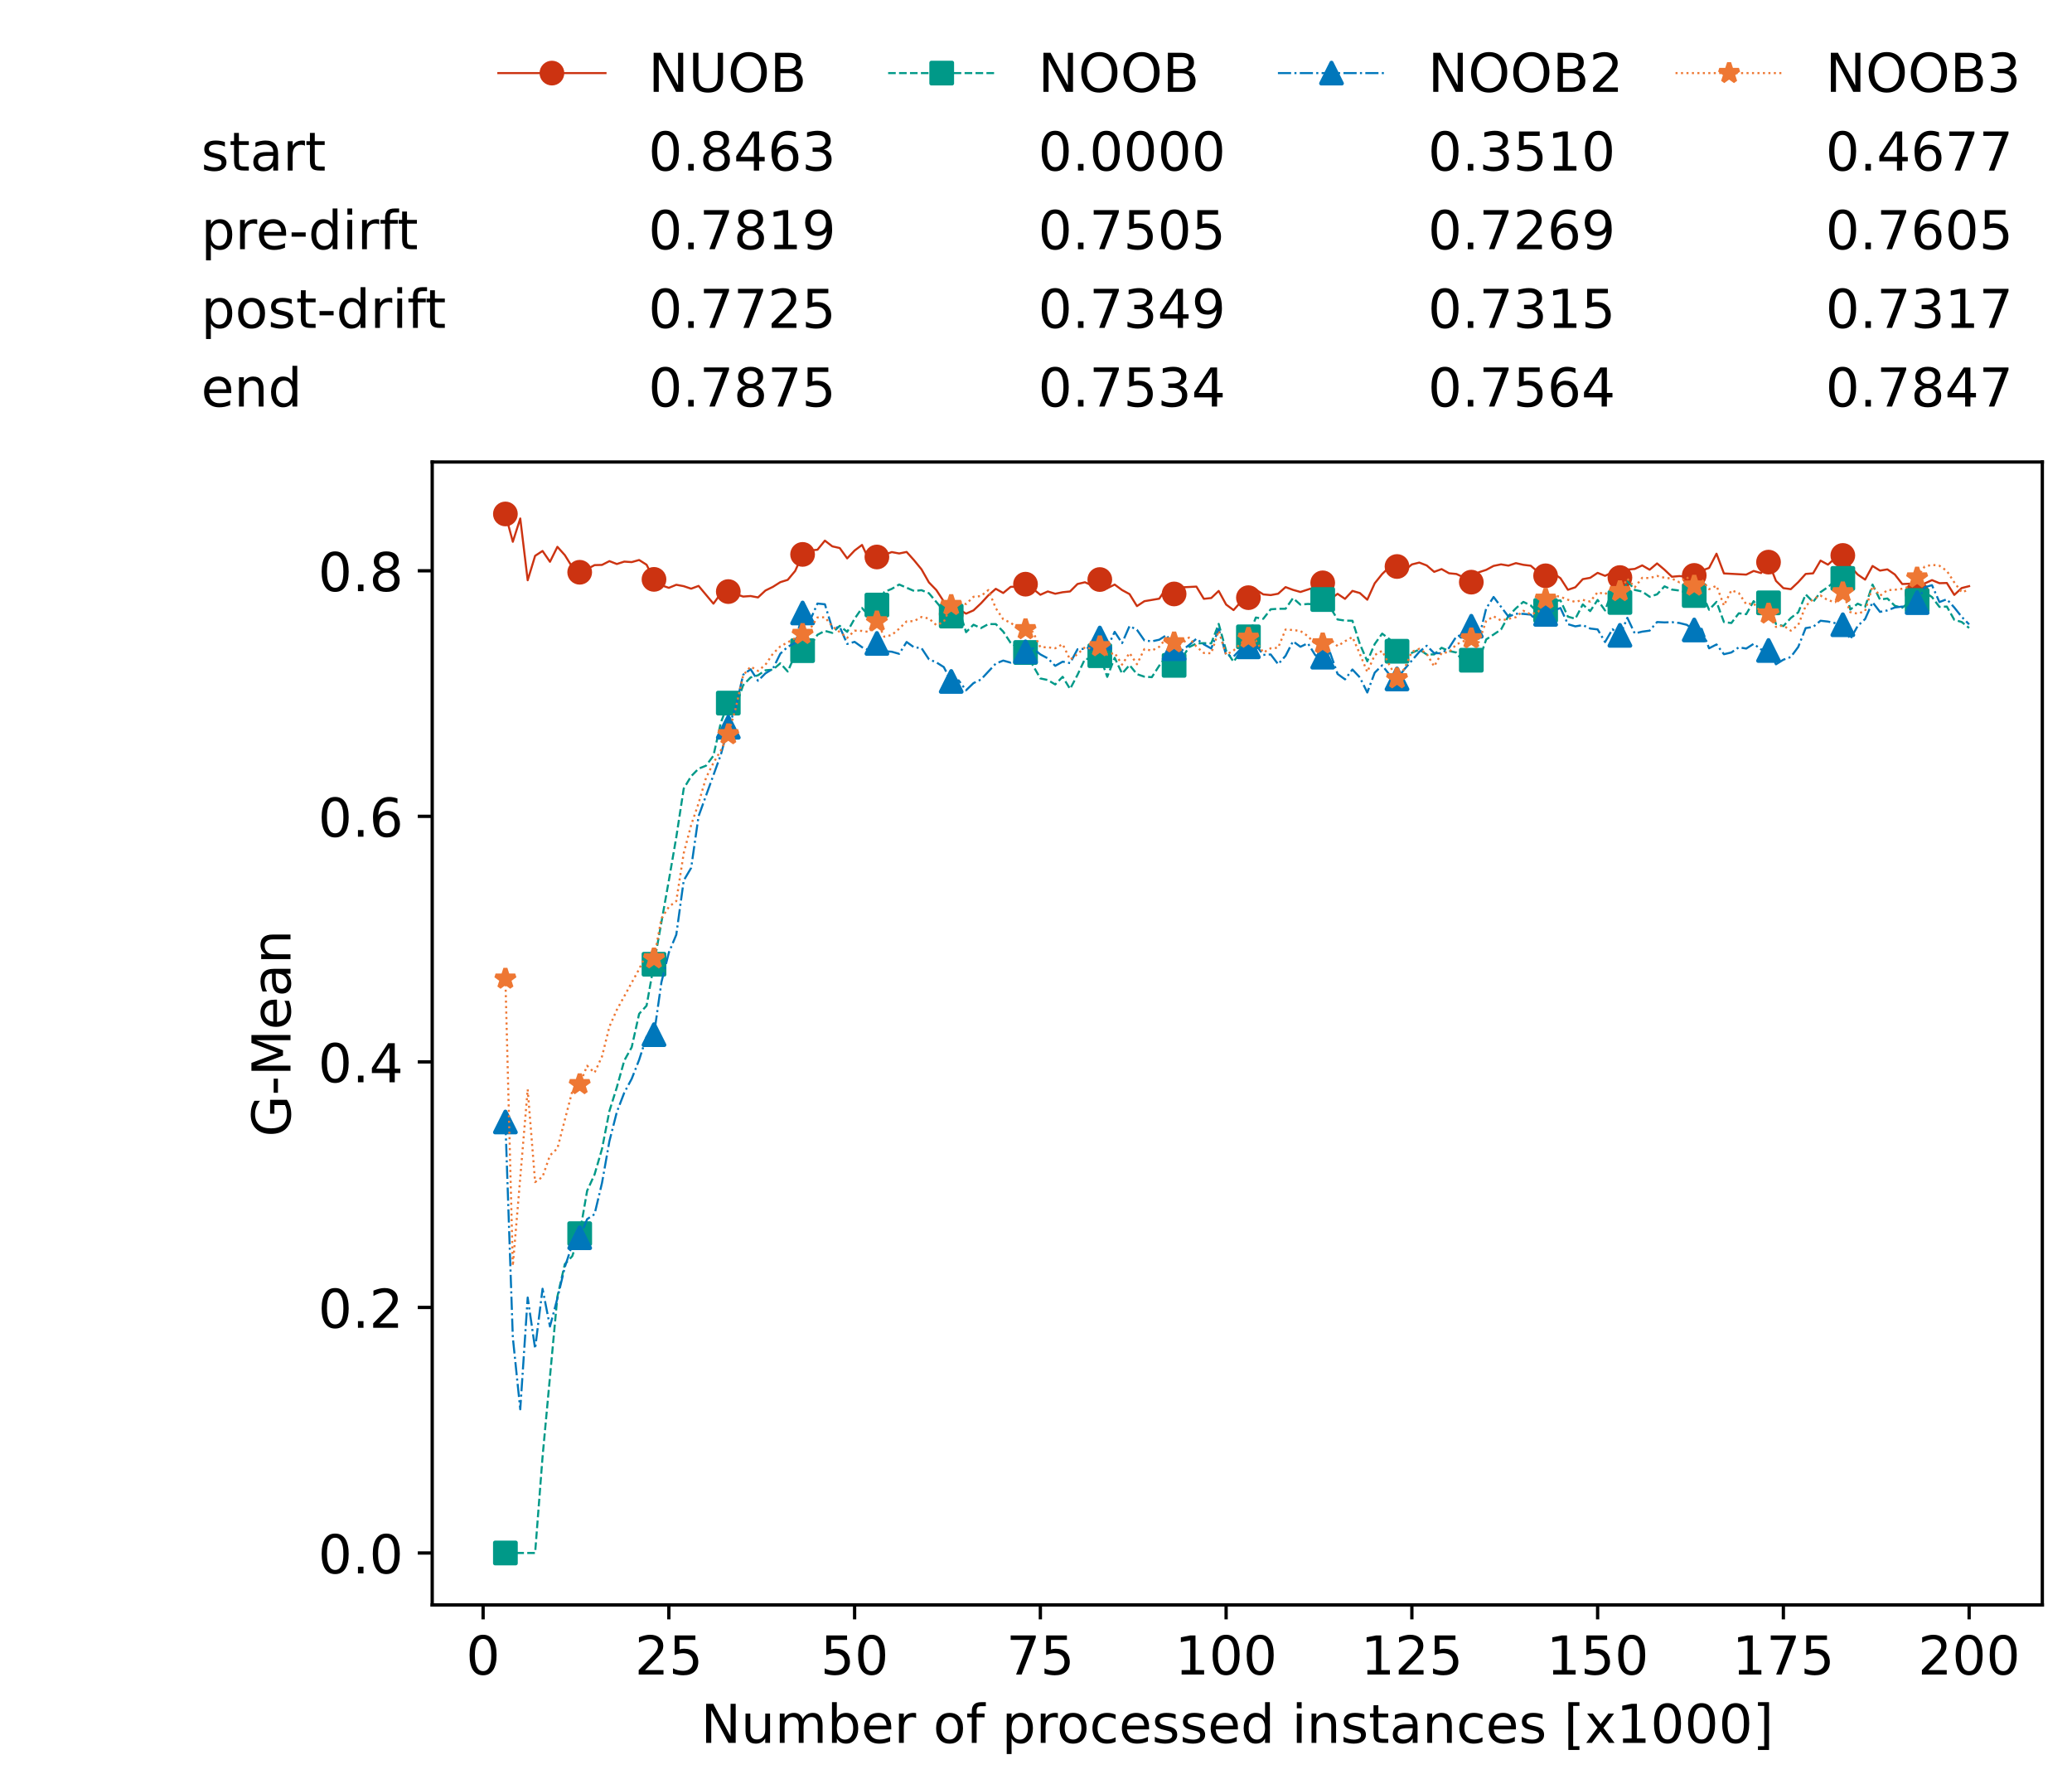 <?xml version="1.0" encoding="utf-8" standalone="no"?>
<!DOCTYPE svg PUBLIC "-//W3C//DTD SVG 1.1//EN"
  "http://www.w3.org/Graphics/SVG/1.1/DTD/svg11.dtd">
<!-- Created with matplotlib (https://matplotlib.org/) -->
<svg height="432.615pt" version="1.1" viewBox="0 0 502.65 432.615" width="502.65pt" xmlns="http://www.w3.org/2000/svg" xmlns:xlink="http://www.w3.org/1999/xlink">
 <defs>
  <style type="text/css">*{stroke-linecap:butt;stroke-linejoin:round;}</style>
 </defs>
 <g id="figure_1">
  <g id="patch_1">
   <path d="M 0 432.615 
L 502.65 432.615 
L 502.65 0 
L 0 0 
z
" style="fill:#ffffff;"/>
  </g>
  <g id="axes_1">
   <g id="patch_2">
    <path d="M 104.85 389.252 
L 495.45 389.252 
L 495.45 112.052 
L 104.85 112.052 
z
" style="fill:#ffffff;"/>
   </g>
   <g id="matplotlib.axis_1">
    <g id="xtick_1">
     <g id="line2d_1">
      <defs>
       <path d="M 0 0 
L 0 3.5 
" id="m3570c35e2a" style="stroke:#000000;stroke-width:0.8;"/>
      </defs>
      <g>
       <use style="stroke:#000000;stroke-width:0.8;" x="117.197" xlink:href="#m3570c35e2a" y="389.252"/>
      </g>
     </g>
     <g id="text_1">
      <!-- 0 -->
      <g transform="translate(113.061 406.13)scale(0.13 -0.13)">
       <defs>
        <path d="M 31.781 66.406 
Q 24.172 66.406 20.328 58.906 
Q 16.5 51.422 16.5 36.375 
Q 16.5 21.391 20.328 13.891 
Q 24.172 6.391 31.781 6.391 
Q 39.453 6.391 43.281 13.891 
Q 47.125 21.391 47.125 36.375 
Q 47.125 51.422 43.281 58.906 
Q 39.453 66.406 31.781 66.406 
z
M 31.781 74.219 
Q 44.047 74.219 50.516 64.516 
Q 56.984 54.828 56.984 36.375 
Q 56.984 17.969 50.516 8.266 
Q 44.047 -1.422 31.781 -1.422 
Q 19.531 -1.422 13.062 8.266 
Q 6.594 17.969 6.594 36.375 
Q 6.594 54.828 13.062 64.516 
Q 19.531 74.219 31.781 74.219 
z
" id="DejaVuSans-48"/>
       </defs>
       <use xlink:href="#DejaVuSans-48"/>
      </g>
     </g>
    </g>
    <g id="xtick_2">
     <g id="line2d_2">
      <g>
       <use style="stroke:#000000;stroke-width:0.8;" x="162.259" xlink:href="#m3570c35e2a" y="389.252"/>
      </g>
     </g>
     <g id="text_2">
      <!-- 25 -->
      <g transform="translate(153.988 406.13)scale(0.13 -0.13)">
       <defs>
        <path d="M 19.188 8.297 
L 53.609 8.297 
L 53.609 0 
L 7.328 0 
L 7.328 8.297 
Q 12.938 14.109 22.625 23.891 
Q 32.328 33.688 34.812 36.531 
Q 39.547 41.844 41.422 45.531 
Q 43.312 49.219 43.312 52.781 
Q 43.312 58.594 39.234 62.25 
Q 35.156 65.922 28.609 65.922 
Q 23.969 65.922 18.812 64.312 
Q 13.672 62.703 7.812 59.422 
L 7.812 69.391 
Q 13.766 71.781 18.938 73 
Q 24.125 74.219 28.422 74.219 
Q 39.75 74.219 46.484 68.547 
Q 53.219 62.891 53.219 53.422 
Q 53.219 48.922 51.531 44.891 
Q 49.859 40.875 45.406 35.406 
Q 44.188 33.984 37.641 27.219 
Q 31.109 20.453 19.188 8.297 
z
" id="DejaVuSans-50"/>
        <path d="M 10.797 72.906 
L 49.516 72.906 
L 49.516 64.594 
L 19.828 64.594 
L 19.828 46.734 
Q 21.969 47.469 24.109 47.828 
Q 26.266 48.188 28.422 48.188 
Q 40.625 48.188 47.75 41.5 
Q 54.891 34.812 54.891 23.391 
Q 54.891 11.625 47.562 5.094 
Q 40.234 -1.422 26.906 -1.422 
Q 22.312 -1.422 17.547 -0.641 
Q 12.797 0.141 7.719 1.703 
L 7.719 11.625 
Q 12.109 9.234 16.797 8.062 
Q 21.484 6.891 26.703 6.891 
Q 35.156 6.891 40.078 11.328 
Q 45.016 15.766 45.016 23.391 
Q 45.016 31 40.078 35.438 
Q 35.156 39.891 26.703 39.891 
Q 22.75 39.891 18.812 39.016 
Q 14.891 38.141 10.797 36.281 
z
" id="DejaVuSans-53"/>
       </defs>
       <use xlink:href="#DejaVuSans-50"/>
       <use x="63.623" xlink:href="#DejaVuSans-53"/>
      </g>
     </g>
    </g>
    <g id="xtick_3">
     <g id="line2d_3">
      <g>
       <use style="stroke:#000000;stroke-width:0.8;" x="207.322" xlink:href="#m3570c35e2a" y="389.252"/>
      </g>
     </g>
     <g id="text_3">
      <!-- 50 -->
      <g transform="translate(199.05 406.13)scale(0.13 -0.13)">
       <use xlink:href="#DejaVuSans-53"/>
       <use x="63.623" xlink:href="#DejaVuSans-48"/>
      </g>
     </g>
    </g>
    <g id="xtick_4">
     <g id="line2d_4">
      <g>
       <use style="stroke:#000000;stroke-width:0.8;" x="252.384" xlink:href="#m3570c35e2a" y="389.252"/>
      </g>
     </g>
     <g id="text_4">
      <!-- 75 -->
      <g transform="translate(244.113 406.13)scale(0.13 -0.13)">
       <defs>
        <path d="M 8.203 72.906 
L 55.078 72.906 
L 55.078 68.703 
L 28.609 0 
L 18.312 0 
L 43.219 64.594 
L 8.203 64.594 
z
" id="DejaVuSans-55"/>
       </defs>
       <use xlink:href="#DejaVuSans-55"/>
       <use x="63.623" xlink:href="#DejaVuSans-53"/>
      </g>
     </g>
    </g>
    <g id="xtick_5">
     <g id="line2d_5">
      <g>
       <use style="stroke:#000000;stroke-width:0.8;" x="297.446" xlink:href="#m3570c35e2a" y="389.252"/>
      </g>
     </g>
     <g id="text_5">
      <!-- 100 -->
      <g transform="translate(285.039 406.13)scale(0.13 -0.13)">
       <defs>
        <path d="M 12.406 8.297 
L 28.516 8.297 
L 28.516 63.922 
L 10.984 60.406 
L 10.984 69.391 
L 28.422 72.906 
L 38.281 72.906 
L 38.281 8.297 
L 54.391 8.297 
L 54.391 0 
L 12.406 0 
z
" id="DejaVuSans-49"/>
       </defs>
       <use xlink:href="#DejaVuSans-49"/>
       <use x="63.623" xlink:href="#DejaVuSans-48"/>
       <use x="127.246" xlink:href="#DejaVuSans-48"/>
      </g>
     </g>
    </g>
    <g id="xtick_6">
     <g id="line2d_6">
      <g>
       <use style="stroke:#000000;stroke-width:0.8;" x="342.509" xlink:href="#m3570c35e2a" y="389.252"/>
      </g>
     </g>
     <g id="text_6">
      <!-- 125 -->
      <g transform="translate(330.102 406.13)scale(0.13 -0.13)">
       <use xlink:href="#DejaVuSans-49"/>
       <use x="63.623" xlink:href="#DejaVuSans-50"/>
       <use x="127.246" xlink:href="#DejaVuSans-53"/>
      </g>
     </g>
    </g>
    <g id="xtick_7">
     <g id="line2d_7">
      <g>
       <use style="stroke:#000000;stroke-width:0.8;" x="387.571" xlink:href="#m3570c35e2a" y="389.252"/>
      </g>
     </g>
     <g id="text_7">
      <!-- 150 -->
      <g transform="translate(375.164 406.13)scale(0.13 -0.13)">
       <use xlink:href="#DejaVuSans-49"/>
       <use x="63.623" xlink:href="#DejaVuSans-53"/>
       <use x="127.246" xlink:href="#DejaVuSans-48"/>
      </g>
     </g>
    </g>
    <g id="xtick_8">
     <g id="line2d_8">
      <g>
       <use style="stroke:#000000;stroke-width:0.8;" x="432.633" xlink:href="#m3570c35e2a" y="389.252"/>
      </g>
     </g>
     <g id="text_8">
      <!-- 175 -->
      <g transform="translate(420.226 406.13)scale(0.13 -0.13)">
       <use xlink:href="#DejaVuSans-49"/>
       <use x="63.623" xlink:href="#DejaVuSans-55"/>
       <use x="127.246" xlink:href="#DejaVuSans-53"/>
      </g>
     </g>
    </g>
    <g id="xtick_9">
     <g id="line2d_9">
      <g>
       <use style="stroke:#000000;stroke-width:0.8;" x="477.695" xlink:href="#m3570c35e2a" y="389.252"/>
      </g>
     </g>
     <g id="text_9">
      <!-- 200 -->
      <g transform="translate(465.289 406.13)scale(0.13 -0.13)">
       <use xlink:href="#DejaVuSans-50"/>
       <use x="63.623" xlink:href="#DejaVuSans-48"/>
       <use x="127.246" xlink:href="#DejaVuSans-48"/>
      </g>
     </g>
    </g>
    <g id="text_10">
     <!-- Number of processed instances [x1000] -->
     <g transform="translate(170.025 422.711)scale(0.13 -0.13)">
      <defs>
       <path d="M 9.812 72.906 
L 23.094 72.906 
L 55.422 11.922 
L 55.422 72.906 
L 64.984 72.906 
L 64.984 0 
L 51.703 0 
L 19.391 60.984 
L 19.391 0 
L 9.812 0 
z
" id="DejaVuSans-78"/>
       <path d="M 8.5 21.578 
L 8.5 54.688 
L 17.484 54.688 
L 17.484 21.922 
Q 17.484 14.156 20.5 10.266 
Q 23.531 6.391 29.594 6.391 
Q 36.859 6.391 41.078 11.031 
Q 45.312 15.672 45.312 23.688 
L 45.312 54.688 
L 54.297 54.688 
L 54.297 0 
L 45.312 0 
L 45.312 8.406 
Q 42.047 3.422 37.719 1 
Q 33.406 -1.422 27.688 -1.422 
Q 18.266 -1.422 13.375 4.438 
Q 8.5 10.297 8.5 21.578 
z
M 31.109 56 
z
" id="DejaVuSans-117"/>
       <path d="M 52 44.188 
Q 55.375 50.25 60.062 53.125 
Q 64.75 56 71.094 56 
Q 79.641 56 84.281 50.016 
Q 88.922 44.047 88.922 33.016 
L 88.922 0 
L 79.891 0 
L 79.891 32.719 
Q 79.891 40.578 77.094 44.375 
Q 74.312 48.188 68.609 48.188 
Q 61.625 48.188 57.562 43.547 
Q 53.516 38.922 53.516 30.906 
L 53.516 0 
L 44.484 0 
L 44.484 32.719 
Q 44.484 40.625 41.703 44.406 
Q 38.922 48.188 33.109 48.188 
Q 26.219 48.188 22.156 43.531 
Q 18.109 38.875 18.109 30.906 
L 18.109 0 
L 9.078 0 
L 9.078 54.688 
L 18.109 54.688 
L 18.109 46.188 
Q 21.188 51.219 25.484 53.609 
Q 29.781 56 35.688 56 
Q 41.656 56 45.828 52.969 
Q 50 49.953 52 44.188 
z
" id="DejaVuSans-109"/>
       <path d="M 48.688 27.297 
Q 48.688 37.203 44.609 42.844 
Q 40.531 48.484 33.406 48.484 
Q 26.266 48.484 22.188 42.844 
Q 18.109 37.203 18.109 27.297 
Q 18.109 17.391 22.188 11.75 
Q 26.266 6.109 33.406 6.109 
Q 40.531 6.109 44.609 11.75 
Q 48.688 17.391 48.688 27.297 
z
M 18.109 46.391 
Q 20.953 51.266 25.266 53.625 
Q 29.594 56 35.594 56 
Q 45.562 56 51.781 48.094 
Q 58.016 40.188 58.016 27.297 
Q 58.016 14.406 51.781 6.484 
Q 45.562 -1.422 35.594 -1.422 
Q 29.594 -1.422 25.266 0.953 
Q 20.953 3.328 18.109 8.203 
L 18.109 0 
L 9.078 0 
L 9.078 75.984 
L 18.109 75.984 
z
" id="DejaVuSans-98"/>
       <path d="M 56.203 29.594 
L 56.203 25.203 
L 14.891 25.203 
Q 15.484 15.922 20.484 11.062 
Q 25.484 6.203 34.422 6.203 
Q 39.594 6.203 44.453 7.469 
Q 49.312 8.734 54.109 11.281 
L 54.109 2.781 
Q 49.266 0.734 44.188 -0.344 
Q 39.109 -1.422 33.891 -1.422 
Q 20.797 -1.422 13.156 6.188 
Q 5.516 13.812 5.516 26.812 
Q 5.516 40.234 12.766 48.109 
Q 20.016 56 32.328 56 
Q 43.359 56 49.781 48.891 
Q 56.203 41.797 56.203 29.594 
z
M 47.219 32.234 
Q 47.125 39.594 43.094 43.984 
Q 39.062 48.391 32.422 48.391 
Q 24.906 48.391 20.391 44.141 
Q 15.875 39.891 15.188 32.172 
z
" id="DejaVuSans-101"/>
       <path d="M 41.109 46.297 
Q 39.594 47.172 37.812 47.578 
Q 36.031 48 33.891 48 
Q 26.266 48 22.188 43.047 
Q 18.109 38.094 18.109 28.812 
L 18.109 0 
L 9.078 0 
L 9.078 54.688 
L 18.109 54.688 
L 18.109 46.188 
Q 20.953 51.172 25.484 53.578 
Q 30.031 56 36.531 56 
Q 37.453 56 38.578 55.875 
Q 39.703 55.766 41.062 55.516 
z
" id="DejaVuSans-114"/>
       <path id="DejaVuSans-32"/>
       <path d="M 30.609 48.391 
Q 23.391 48.391 19.188 42.75 
Q 14.984 37.109 14.984 27.297 
Q 14.984 17.484 19.156 11.844 
Q 23.344 6.203 30.609 6.203 
Q 37.797 6.203 41.984 11.859 
Q 46.188 17.531 46.188 27.297 
Q 46.188 37.016 41.984 42.703 
Q 37.797 48.391 30.609 48.391 
z
M 30.609 56 
Q 42.328 56 49.016 48.375 
Q 55.719 40.766 55.719 27.297 
Q 55.719 13.875 49.016 6.219 
Q 42.328 -1.422 30.609 -1.422 
Q 18.844 -1.422 12.172 6.219 
Q 5.516 13.875 5.516 27.297 
Q 5.516 40.766 12.172 48.375 
Q 18.844 56 30.609 56 
z
" id="DejaVuSans-111"/>
       <path d="M 37.109 75.984 
L 37.109 68.5 
L 28.516 68.5 
Q 23.688 68.5 21.797 66.547 
Q 19.922 64.594 19.922 59.516 
L 19.922 54.688 
L 34.719 54.688 
L 34.719 47.703 
L 19.922 47.703 
L 19.922 0 
L 10.891 0 
L 10.891 47.703 
L 2.297 47.703 
L 2.297 54.688 
L 10.891 54.688 
L 10.891 58.5 
Q 10.891 67.625 15.141 71.797 
Q 19.391 75.984 28.609 75.984 
z
" id="DejaVuSans-102"/>
       <path d="M 18.109 8.203 
L 18.109 -20.797 
L 9.078 -20.797 
L 9.078 54.688 
L 18.109 54.688 
L 18.109 46.391 
Q 20.953 51.266 25.266 53.625 
Q 29.594 56 35.594 56 
Q 45.562 56 51.781 48.094 
Q 58.016 40.188 58.016 27.297 
Q 58.016 14.406 51.781 6.484 
Q 45.562 -1.422 35.594 -1.422 
Q 29.594 -1.422 25.266 0.953 
Q 20.953 3.328 18.109 8.203 
z
M 48.688 27.297 
Q 48.688 37.203 44.609 42.844 
Q 40.531 48.484 33.406 48.484 
Q 26.266 48.484 22.188 42.844 
Q 18.109 37.203 18.109 27.297 
Q 18.109 17.391 22.188 11.75 
Q 26.266 6.109 33.406 6.109 
Q 40.531 6.109 44.609 11.75 
Q 48.688 17.391 48.688 27.297 
z
" id="DejaVuSans-112"/>
       <path d="M 48.781 52.594 
L 48.781 44.188 
Q 44.969 46.297 41.141 47.344 
Q 37.312 48.391 33.406 48.391 
Q 24.656 48.391 19.812 42.844 
Q 14.984 37.312 14.984 27.297 
Q 14.984 17.281 19.812 11.734 
Q 24.656 6.203 33.406 6.203 
Q 37.312 6.203 41.141 7.25 
Q 44.969 8.297 48.781 10.406 
L 48.781 2.094 
Q 45.016 0.344 40.984 -0.531 
Q 36.969 -1.422 32.422 -1.422 
Q 20.062 -1.422 12.781 6.344 
Q 5.516 14.109 5.516 27.297 
Q 5.516 40.672 12.859 48.328 
Q 20.219 56 33.016 56 
Q 37.156 56 41.109 55.141 
Q 45.062 54.297 48.781 52.594 
z
" id="DejaVuSans-99"/>
       <path d="M 44.281 53.078 
L 44.281 44.578 
Q 40.484 46.531 36.375 47.5 
Q 32.281 48.484 27.875 48.484 
Q 21.188 48.484 17.844 46.438 
Q 14.5 44.391 14.5 40.281 
Q 14.5 37.156 16.891 35.375 
Q 19.281 33.594 26.516 31.984 
L 29.594 31.297 
Q 39.156 29.25 43.188 25.516 
Q 47.219 21.781 47.219 15.094 
Q 47.219 7.469 41.188 3.016 
Q 35.156 -1.422 24.609 -1.422 
Q 20.219 -1.422 15.453 -0.562 
Q 10.688 0.297 5.422 2 
L 5.422 11.281 
Q 10.406 8.688 15.234 7.391 
Q 20.062 6.109 24.812 6.109 
Q 31.156 6.109 34.562 8.281 
Q 37.984 10.453 37.984 14.406 
Q 37.984 18.062 35.516 20.016 
Q 33.062 21.969 24.703 23.781 
L 21.578 24.516 
Q 13.234 26.266 9.516 29.906 
Q 5.812 33.547 5.812 39.891 
Q 5.812 47.609 11.281 51.797 
Q 16.75 56 26.812 56 
Q 31.781 56 36.172 55.266 
Q 40.578 54.547 44.281 53.078 
z
" id="DejaVuSans-115"/>
       <path d="M 45.406 46.391 
L 45.406 75.984 
L 54.391 75.984 
L 54.391 0 
L 45.406 0 
L 45.406 8.203 
Q 42.578 3.328 38.25 0.953 
Q 33.938 -1.422 27.875 -1.422 
Q 17.969 -1.422 11.734 6.484 
Q 5.516 14.406 5.516 27.297 
Q 5.516 40.188 11.734 48.094 
Q 17.969 56 27.875 56 
Q 33.938 56 38.25 53.625 
Q 42.578 51.266 45.406 46.391 
z
M 14.797 27.297 
Q 14.797 17.391 18.875 11.75 
Q 22.953 6.109 30.078 6.109 
Q 37.203 6.109 41.297 11.75 
Q 45.406 17.391 45.406 27.297 
Q 45.406 37.203 41.297 42.844 
Q 37.203 48.484 30.078 48.484 
Q 22.953 48.484 18.875 42.844 
Q 14.797 37.203 14.797 27.297 
z
" id="DejaVuSans-100"/>
       <path d="M 9.422 54.688 
L 18.406 54.688 
L 18.406 0 
L 9.422 0 
z
M 9.422 75.984 
L 18.406 75.984 
L 18.406 64.594 
L 9.422 64.594 
z
" id="DejaVuSans-105"/>
       <path d="M 54.891 33.016 
L 54.891 0 
L 45.906 0 
L 45.906 32.719 
Q 45.906 40.484 42.875 44.328 
Q 39.844 48.188 33.797 48.188 
Q 26.516 48.188 22.312 43.547 
Q 18.109 38.922 18.109 30.906 
L 18.109 0 
L 9.078 0 
L 9.078 54.688 
L 18.109 54.688 
L 18.109 46.188 
Q 21.344 51.125 25.703 53.562 
Q 30.078 56 35.797 56 
Q 45.219 56 50.047 50.172 
Q 54.891 44.344 54.891 33.016 
z
" id="DejaVuSans-110"/>
       <path d="M 18.312 70.219 
L 18.312 54.688 
L 36.812 54.688 
L 36.812 47.703 
L 18.312 47.703 
L 18.312 18.016 
Q 18.312 11.328 20.141 9.422 
Q 21.969 7.516 27.594 7.516 
L 36.812 7.516 
L 36.812 0 
L 27.594 0 
Q 17.188 0 13.234 3.875 
Q 9.281 7.766 9.281 18.016 
L 9.281 47.703 
L 2.688 47.703 
L 2.688 54.688 
L 9.281 54.688 
L 9.281 70.219 
z
" id="DejaVuSans-116"/>
       <path d="M 34.281 27.484 
Q 23.391 27.484 19.188 25 
Q 14.984 22.516 14.984 16.5 
Q 14.984 11.719 18.141 8.906 
Q 21.297 6.109 26.703 6.109 
Q 34.188 6.109 38.703 11.406 
Q 43.219 16.703 43.219 25.484 
L 43.219 27.484 
z
M 52.203 31.203 
L 52.203 0 
L 43.219 0 
L 43.219 8.297 
Q 40.141 3.328 35.547 0.953 
Q 30.953 -1.422 24.312 -1.422 
Q 15.922 -1.422 10.953 3.297 
Q 6 8.016 6 15.922 
Q 6 25.141 12.172 29.828 
Q 18.359 34.516 30.609 34.516 
L 43.219 34.516 
L 43.219 35.406 
Q 43.219 41.609 39.141 45 
Q 35.062 48.391 27.688 48.391 
Q 23 48.391 18.547 47.266 
Q 14.109 46.141 10.016 43.891 
L 10.016 52.203 
Q 14.938 54.109 19.578 55.047 
Q 24.219 56 28.609 56 
Q 40.484 56 46.344 49.844 
Q 52.203 43.703 52.203 31.203 
z
" id="DejaVuSans-97"/>
       <path d="M 8.594 75.984 
L 29.297 75.984 
L 29.297 69 
L 17.578 69 
L 17.578 -6.203 
L 29.297 -6.203 
L 29.297 -13.188 
L 8.594 -13.188 
z
" id="DejaVuSans-91"/>
       <path d="M 54.891 54.688 
L 35.109 28.078 
L 55.906 0 
L 45.312 0 
L 29.391 21.484 
L 13.484 0 
L 2.875 0 
L 24.125 28.609 
L 4.688 54.688 
L 15.281 54.688 
L 29.781 35.203 
L 44.281 54.688 
z
" id="DejaVuSans-120"/>
       <path d="M 30.422 75.984 
L 30.422 -13.188 
L 9.719 -13.188 
L 9.719 -6.203 
L 21.391 -6.203 
L 21.391 69 
L 9.719 69 
L 9.719 75.984 
z
" id="DejaVuSans-93"/>
      </defs>
      <use xlink:href="#DejaVuSans-78"/>
      <use x="74.805" xlink:href="#DejaVuSans-117"/>
      <use x="138.184" xlink:href="#DejaVuSans-109"/>
      <use x="235.596" xlink:href="#DejaVuSans-98"/>
      <use x="299.072" xlink:href="#DejaVuSans-101"/>
      <use x="360.596" xlink:href="#DejaVuSans-114"/>
      <use x="401.709" xlink:href="#DejaVuSans-32"/>
      <use x="433.496" xlink:href="#DejaVuSans-111"/>
      <use x="494.678" xlink:href="#DejaVuSans-102"/>
      <use x="529.883" xlink:href="#DejaVuSans-32"/>
      <use x="561.67" xlink:href="#DejaVuSans-112"/>
      <use x="625.146" xlink:href="#DejaVuSans-114"/>
      <use x="664.01" xlink:href="#DejaVuSans-111"/>
      <use x="725.191" xlink:href="#DejaVuSans-99"/>
      <use x="780.172" xlink:href="#DejaVuSans-101"/>
      <use x="841.695" xlink:href="#DejaVuSans-115"/>
      <use x="893.795" xlink:href="#DejaVuSans-115"/>
      <use x="945.895" xlink:href="#DejaVuSans-101"/>
      <use x="1007.418" xlink:href="#DejaVuSans-100"/>
      <use x="1070.895" xlink:href="#DejaVuSans-32"/>
      <use x="1102.682" xlink:href="#DejaVuSans-105"/>
      <use x="1130.465" xlink:href="#DejaVuSans-110"/>
      <use x="1193.844" xlink:href="#DejaVuSans-115"/>
      <use x="1245.943" xlink:href="#DejaVuSans-116"/>
      <use x="1285.152" xlink:href="#DejaVuSans-97"/>
      <use x="1346.432" xlink:href="#DejaVuSans-110"/>
      <use x="1409.811" xlink:href="#DejaVuSans-99"/>
      <use x="1464.791" xlink:href="#DejaVuSans-101"/>
      <use x="1526.314" xlink:href="#DejaVuSans-115"/>
      <use x="1578.414" xlink:href="#DejaVuSans-32"/>
      <use x="1610.201" xlink:href="#DejaVuSans-91"/>
      <use x="1649.215" xlink:href="#DejaVuSans-120"/>
      <use x="1708.395" xlink:href="#DejaVuSans-49"/>
      <use x="1772.018" xlink:href="#DejaVuSans-48"/>
      <use x="1835.641" xlink:href="#DejaVuSans-48"/>
      <use x="1899.264" xlink:href="#DejaVuSans-48"/>
      <use x="1962.887" xlink:href="#DejaVuSans-93"/>
     </g>
    </g>
   </g>
   <g id="matplotlib.axis_2">
    <g id="ytick_1">
     <g id="line2d_10">
      <defs>
       <path d="M 0 0 
L -3.5 0 
" id="mcb13124935" style="stroke:#000000;stroke-width:0.8;"/>
      </defs>
      <g>
       <use style="stroke:#000000;stroke-width:0.8;" x="104.85" xlink:href="#mcb13124935" y="376.652"/>
      </g>
     </g>
     <g id="text_11">
      <!-- 0.0 -->
      <g transform="translate(77.176 381.591)scale(0.13 -0.13)">
       <defs>
        <path d="M 10.688 12.406 
L 21 12.406 
L 21 0 
L 10.688 0 
z
" id="DejaVuSans-46"/>
       </defs>
       <use xlink:href="#DejaVuSans-48"/>
       <use x="63.623" xlink:href="#DejaVuSans-46"/>
       <use x="95.41" xlink:href="#DejaVuSans-48"/>
      </g>
     </g>
    </g>
    <g id="ytick_2">
     <g id="line2d_11">
      <g>
       <use style="stroke:#000000;stroke-width:0.8;" x="104.85" xlink:href="#mcb13124935" y="317.099"/>
      </g>
     </g>
     <g id="text_12">
      <!-- 0.2 -->
      <g transform="translate(77.176 322.038)scale(0.13 -0.13)">
       <use xlink:href="#DejaVuSans-48"/>
       <use x="63.623" xlink:href="#DejaVuSans-46"/>
       <use x="95.41" xlink:href="#DejaVuSans-50"/>
      </g>
     </g>
    </g>
    <g id="ytick_3">
     <g id="line2d_12">
      <g>
       <use style="stroke:#000000;stroke-width:0.8;" x="104.85" xlink:href="#mcb13124935" y="257.546"/>
      </g>
     </g>
     <g id="text_13">
      <!-- 0.4 -->
      <g transform="translate(77.176 262.485)scale(0.13 -0.13)">
       <defs>
        <path d="M 37.797 64.312 
L 12.891 25.391 
L 37.797 25.391 
z
M 35.203 72.906 
L 47.609 72.906 
L 47.609 25.391 
L 58.016 25.391 
L 58.016 17.188 
L 47.609 17.188 
L 47.609 0 
L 37.797 0 
L 37.797 17.188 
L 4.891 17.188 
L 4.891 26.703 
z
" id="DejaVuSans-52"/>
       </defs>
       <use xlink:href="#DejaVuSans-48"/>
       <use x="63.623" xlink:href="#DejaVuSans-46"/>
       <use x="95.41" xlink:href="#DejaVuSans-52"/>
      </g>
     </g>
    </g>
    <g id="ytick_4">
     <g id="line2d_13">
      <g>
       <use style="stroke:#000000;stroke-width:0.8;" x="104.85" xlink:href="#mcb13124935" y="197.993"/>
      </g>
     </g>
     <g id="text_14">
      <!-- 0.6 -->
      <g transform="translate(77.176 202.932)scale(0.13 -0.13)">
       <defs>
        <path d="M 33.016 40.375 
Q 26.375 40.375 22.484 35.828 
Q 18.609 31.297 18.609 23.391 
Q 18.609 15.531 22.484 10.953 
Q 26.375 6.391 33.016 6.391 
Q 39.656 6.391 43.531 10.953 
Q 47.406 15.531 47.406 23.391 
Q 47.406 31.297 43.531 35.828 
Q 39.656 40.375 33.016 40.375 
z
M 52.594 71.297 
L 52.594 62.312 
Q 48.875 64.062 45.094 64.984 
Q 41.312 65.922 37.594 65.922 
Q 27.828 65.922 22.672 59.328 
Q 17.531 52.734 16.797 39.406 
Q 19.672 43.656 24.016 45.922 
Q 28.375 48.188 33.594 48.188 
Q 44.578 48.188 50.953 41.516 
Q 57.328 34.859 57.328 23.391 
Q 57.328 12.156 50.688 5.359 
Q 44.047 -1.422 33.016 -1.422 
Q 20.359 -1.422 13.672 8.266 
Q 6.984 17.969 6.984 36.375 
Q 6.984 53.656 15.188 63.938 
Q 23.391 74.219 37.203 74.219 
Q 40.922 74.219 44.703 73.484 
Q 48.484 72.75 52.594 71.297 
z
" id="DejaVuSans-54"/>
       </defs>
       <use xlink:href="#DejaVuSans-48"/>
       <use x="63.623" xlink:href="#DejaVuSans-46"/>
       <use x="95.41" xlink:href="#DejaVuSans-54"/>
      </g>
     </g>
    </g>
    <g id="ytick_5">
     <g id="line2d_14">
      <g>
       <use style="stroke:#000000;stroke-width:0.8;" x="104.85" xlink:href="#mcb13124935" y="138.439"/>
      </g>
     </g>
     <g id="text_15">
      <!-- 0.8 -->
      <g transform="translate(77.176 143.378)scale(0.13 -0.13)">
       <defs>
        <path d="M 31.781 34.625 
Q 24.75 34.625 20.719 30.859 
Q 16.703 27.094 16.703 20.516 
Q 16.703 13.922 20.719 10.156 
Q 24.75 6.391 31.781 6.391 
Q 38.812 6.391 42.859 10.172 
Q 46.922 13.969 46.922 20.516 
Q 46.922 27.094 42.891 30.859 
Q 38.875 34.625 31.781 34.625 
z
M 21.922 38.812 
Q 15.578 40.375 12.031 44.719 
Q 8.5 49.078 8.5 55.328 
Q 8.5 64.062 14.719 69.141 
Q 20.953 74.219 31.781 74.219 
Q 42.672 74.219 48.875 69.141 
Q 55.078 64.062 55.078 55.328 
Q 55.078 49.078 51.531 44.719 
Q 48 40.375 41.703 38.812 
Q 48.828 37.156 52.797 32.312 
Q 56.781 27.484 56.781 20.516 
Q 56.781 9.906 50.312 4.234 
Q 43.844 -1.422 31.781 -1.422 
Q 19.734 -1.422 13.25 4.234 
Q 6.781 9.906 6.781 20.516 
Q 6.781 27.484 10.781 32.312 
Q 14.797 37.156 21.922 38.812 
z
M 18.312 54.391 
Q 18.312 48.734 21.844 45.562 
Q 25.391 42.391 31.781 42.391 
Q 38.141 42.391 41.719 45.562 
Q 45.312 48.734 45.312 54.391 
Q 45.312 60.062 41.719 63.234 
Q 38.141 66.406 31.781 66.406 
Q 25.391 66.406 21.844 63.234 
Q 18.312 60.062 18.312 54.391 
z
" id="DejaVuSans-56"/>
       </defs>
       <use xlink:href="#DejaVuSans-48"/>
       <use x="63.623" xlink:href="#DejaVuSans-46"/>
       <use x="95.41" xlink:href="#DejaVuSans-56"/>
      </g>
     </g>
    </g>
    <g id="text_16">
     <!-- G-Mean -->
     <g transform="translate(70.472 275.744)rotate(-90)scale(0.13 -0.13)">
      <defs>
       <path d="M 59.516 10.406 
L 59.516 29.984 
L 43.406 29.984 
L 43.406 38.094 
L 69.281 38.094 
L 69.281 6.781 
Q 63.578 2.734 56.688 0.656 
Q 49.812 -1.422 42 -1.422 
Q 24.906 -1.422 15.25 8.562 
Q 5.609 18.562 5.609 36.375 
Q 5.609 54.25 15.25 64.234 
Q 24.906 74.219 42 74.219 
Q 49.125 74.219 55.547 72.453 
Q 61.969 70.703 67.391 67.281 
L 67.391 56.781 
Q 61.922 61.422 55.766 63.766 
Q 49.609 66.109 42.828 66.109 
Q 29.438 66.109 22.719 58.641 
Q 16.016 51.172 16.016 36.375 
Q 16.016 21.625 22.719 14.156 
Q 29.438 6.688 42.828 6.688 
Q 48.047 6.688 52.141 7.594 
Q 56.25 8.5 59.516 10.406 
z
" id="DejaVuSans-71"/>
       <path d="M 4.891 31.391 
L 31.203 31.391 
L 31.203 23.391 
L 4.891 23.391 
z
" id="DejaVuSans-45"/>
       <path d="M 9.812 72.906 
L 24.516 72.906 
L 43.109 23.297 
L 61.812 72.906 
L 76.516 72.906 
L 76.516 0 
L 66.891 0 
L 66.891 64.016 
L 48.094 14.016 
L 38.188 14.016 
L 19.391 64.016 
L 19.391 0 
L 9.812 0 
z
" id="DejaVuSans-77"/>
      </defs>
      <use xlink:href="#DejaVuSans-71"/>
      <use x="77.49" xlink:href="#DejaVuSans-45"/>
      <use x="113.574" xlink:href="#DejaVuSans-77"/>
      <use x="199.854" xlink:href="#DejaVuSans-101"/>
      <use x="261.377" xlink:href="#DejaVuSans-97"/>
      <use x="322.656" xlink:href="#DejaVuSans-110"/>
     </g>
    </g>
   </g>
   <g id="line2d_15"/>
   <g id="line2d_16"/>
   <g id="line2d_17"/>
   <g id="line2d_18"/>
   <g id="line2d_19"/>
   <g id="line2d_20">
    <path clip-path="url(#pead219ce8b)" d="M 122.605 124.652 
L 124.407 131.4 
L 126.21 125.747 
L 128.012 140.732 
L 129.815 134.804 
L 131.617 133.628 
L 133.419 136.253 
L 135.222 132.624 
L 137.024 134.638 
L 138.827 137.53 
L 140.629 138.795 
L 142.432 138.007 
L 144.234 137.059 
L 146.037 137.011 
L 147.839 136.092 
L 149.642 136.791 
L 151.444 136.209 
L 153.247 136.33 
L 155.049 135.822 
L 156.852 136.962 
L 158.654 140.518 
L 160.457 141.953 
L 162.259 142.57 
L 164.062 141.829 
L 165.864 142.168 
L 167.667 142.777 
L 169.469 142.104 
L 173.074 146.408 
L 174.877 143.94 
L 176.679 143.478 
L 180.284 144.687 
L 182.087 144.558 
L 183.889 144.895 
L 185.692 143.219 
L 187.494 142.335 
L 189.297 141.195 
L 191.099 140.631 
L 192.902 138.473 
L 194.704 134.461 
L 196.507 133.506 
L 198.309 133.327 
L 200.112 131.127 
L 201.914 132.507 
L 203.717 132.918 
L 205.519 135.427 
L 207.322 133.518 
L 209.124 132.166 
L 210.927 136.031 
L 212.729 135.089 
L 214.532 134.555 
L 216.334 133.897 
L 218.137 134.235 
L 219.939 133.864 
L 221.742 135.874 
L 223.544 138.077 
L 225.347 141.252 
L 227.149 143.112 
L 228.952 145.877 
L 230.754 148.932 
L 232.557 147.736 
L 234.359 148.83 
L 236.162 148.036 
L 237.964 146.339 
L 239.767 144.39 
L 241.569 142.807 
L 243.372 143.821 
L 245.174 142.329 
L 246.976 142.278 
L 248.779 141.683 
L 250.581 142.806 
L 252.384 144.25 
L 254.186 143.446 
L 255.989 144.004 
L 257.791 143.635 
L 259.594 143.444 
L 261.396 141.638 
L 263.199 141.216 
L 265.001 142.025 
L 266.804 140.556 
L 268.606 142.676 
L 270.409 141.778 
L 272.211 143.113 
L 274.014 144.089 
L 275.816 147.001 
L 277.619 145.812 
L 281.224 145.196 
L 283.026 142.515 
L 284.829 144.053 
L 286.631 142.458 
L 290.236 142.271 
L 292.039 145.234 
L 293.841 145.04 
L 295.644 143.32 
L 297.446 146.625 
L 299.249 147.967 
L 301.051 145.947 
L 302.854 144.955 
L 304.656 143.011 
L 306.459 144.158 
L 308.261 144.328 
L 310.064 144 
L 311.866 142.393 
L 313.669 143.063 
L 315.471 143.573 
L 319.076 142.395 
L 320.879 141.359 
L 322.681 145.341 
L 324.484 144.026 
L 326.286 145.243 
L 328.089 143.314 
L 329.891 143.835 
L 331.694 145.45 
L 333.496 141.472 
L 335.299 139.221 
L 337.101 137.491 
L 338.904 137.396 
L 340.706 138.388 
L 342.509 136.894 
L 344.311 136.441 
L 346.114 137.144 
L 347.916 138.691 
L 349.719 138.023 
L 351.521 139.035 
L 353.324 139.212 
L 355.126 140.065 
L 356.928 141.191 
L 358.731 138.804 
L 360.533 138.215 
L 362.336 137.249 
L 364.138 136.878 
L 365.941 137.187 
L 367.743 136.578 
L 369.546 136.987 
L 371.348 137.211 
L 373.151 138.738 
L 374.953 139.65 
L 376.756 138.957 
L 378.558 140.243 
L 380.361 143.042 
L 382.163 142.436 
L 383.966 140.466 
L 385.768 140.138 
L 387.571 138.936 
L 389.373 139.662 
L 391.176 138.813 
L 392.978 140.077 
L 394.781 138.148 
L 396.583 137.981 
L 398.386 137.127 
L 400.188 138.18 
L 401.991 136.65 
L 403.793 138.174 
L 405.596 139.881 
L 407.398 139.722 
L 409.201 139.839 
L 411.003 139.556 
L 412.806 138.399 
L 414.608 137.745 
L 416.411 134.287 
L 418.213 139.075 
L 423.621 139.364 
L 425.423 138.476 
L 427.226 138.985 
L 429.028 136.331 
L 430.831 140.879 
L 432.633 142.641 
L 434.436 142.894 
L 436.238 141.193 
L 438.041 139.197 
L 439.843 139.055 
L 441.646 135.965 
L 443.448 136.944 
L 445.251 135.336 
L 447.053 134.713 
L 448.856 137.344 
L 450.658 139.343 
L 452.461 140.578 
L 454.263 137.269 
L 456.066 138.393 
L 457.868 138.092 
L 459.671 139.334 
L 461.473 141.651 
L 463.276 141.569 
L 465.078 143.948 
L 466.881 141.52 
L 468.683 140.699 
L 470.485 141.442 
L 472.288 141.393 
L 474.09 144.283 
L 475.893 142.622 
L 477.695 142.163 
L 477.695 142.163 
" style="fill:none;stroke:#cc3311;stroke-linecap:square;stroke-width:0.5;"/>
    <defs>
     <path d="M 0 2.5 
C 0.663 2.5 1.299 2.237 1.768 1.768 
C 2.237 1.299 2.5 0.663 2.5 0 
C 2.5 -0.663 2.237 -1.299 1.768 -1.768 
C 1.299 -2.237 0.663 -2.5 0 -2.5 
C -0.663 -2.5 -1.299 -2.237 -1.768 -1.768 
C -2.237 -1.299 -2.5 -0.663 -2.5 0 
C -2.5 0.663 -2.237 1.299 -1.768 1.768 
C -1.299 2.237 -0.663 2.5 0 2.5 
z
" id="ma697c61c81" style="stroke:#cc3311;"/>
    </defs>
    <g clip-path="url(#pead219ce8b)">
     <use style="fill:#cc3311;stroke:#cc3311;" x="122.605" xlink:href="#ma697c61c81" y="124.652"/>
     <use style="fill:#cc3311;stroke:#cc3311;" x="140.629" xlink:href="#ma697c61c81" y="138.795"/>
     <use style="fill:#cc3311;stroke:#cc3311;" x="158.654" xlink:href="#ma697c61c81" y="140.518"/>
     <use style="fill:#cc3311;stroke:#cc3311;" x="176.679" xlink:href="#ma697c61c81" y="143.478"/>
     <use style="fill:#cc3311;stroke:#cc3311;" x="194.704" xlink:href="#ma697c61c81" y="134.461"/>
     <use style="fill:#cc3311;stroke:#cc3311;" x="212.729" xlink:href="#ma697c61c81" y="135.089"/>
     <use style="fill:#cc3311;stroke:#cc3311;" x="230.754" xlink:href="#ma697c61c81" y="148.932"/>
     <use style="fill:#cc3311;stroke:#cc3311;" x="248.779" xlink:href="#ma697c61c81" y="141.683"/>
     <use style="fill:#cc3311;stroke:#cc3311;" x="266.804" xlink:href="#ma697c61c81" y="140.556"/>
     <use style="fill:#cc3311;stroke:#cc3311;" x="284.829" xlink:href="#ma697c61c81" y="144.053"/>
     <use style="fill:#cc3311;stroke:#cc3311;" x="302.854" xlink:href="#ma697c61c81" y="144.955"/>
     <use style="fill:#cc3311;stroke:#cc3311;" x="320.879" xlink:href="#ma697c61c81" y="141.359"/>
     <use style="fill:#cc3311;stroke:#cc3311;" x="338.904" xlink:href="#ma697c61c81" y="137.396"/>
     <use style="fill:#cc3311;stroke:#cc3311;" x="356.928" xlink:href="#ma697c61c81" y="141.191"/>
     <use style="fill:#cc3311;stroke:#cc3311;" x="374.953" xlink:href="#ma697c61c81" y="139.65"/>
     <use style="fill:#cc3311;stroke:#cc3311;" x="392.978" xlink:href="#ma697c61c81" y="140.077"/>
     <use style="fill:#cc3311;stroke:#cc3311;" x="411.003" xlink:href="#ma697c61c81" y="139.556"/>
     <use style="fill:#cc3311;stroke:#cc3311;" x="429.028" xlink:href="#ma697c61c81" y="136.331"/>
     <use style="fill:#cc3311;stroke:#cc3311;" x="447.053" xlink:href="#ma697c61c81" y="134.713"/>
     <use style="fill:#cc3311;stroke:#cc3311;" x="465.078" xlink:href="#ma697c61c81" y="143.948"/>
    </g>
   </g>
   <g id="line2d_21"/>
   <g id="line2d_22"/>
   <g id="line2d_23"/>
   <g id="line2d_24"/>
   <g id="line2d_25">
    <path clip-path="url(#pead219ce8b)" d="M 122.605 376.652 
L 129.815 376.652 
L 131.617 353.352 
L 135.222 314.454 
L 137.024 306.592 
L 138.827 304.661 
L 140.629 299.204 
L 142.432 288.802 
L 144.234 284.855 
L 146.037 278.671 
L 147.839 269.463 
L 149.642 263.698 
L 151.444 257.223 
L 153.247 253.989 
L 155.049 245.889 
L 156.852 243.918 
L 162.259 213.526 
L 164.062 203.051 
L 165.864 191.265 
L 167.667 188.263 
L 169.469 186.424 
L 171.272 185.707 
L 173.074 183.284 
L 174.877 175.227 
L 176.679 170.526 
L 178.482 171.304 
L 180.284 166.174 
L 182.087 164.303 
L 183.889 163.777 
L 185.692 162.568 
L 187.494 162.418 
L 189.297 160.869 
L 191.099 162.863 
L 192.902 158.752 
L 194.704 157.809 
L 196.507 156.679 
L 198.309 153.958 
L 200.112 153.006 
L 201.914 153.496 
L 203.717 151.789 
L 205.519 153.249 
L 207.322 150.061 
L 209.124 147.463 
L 210.927 149.53 
L 212.729 146.751 
L 214.532 143.573 
L 216.334 142.82 
L 218.137 141.764 
L 221.742 143.329 
L 223.544 143.14 
L 225.347 143.874 
L 228.952 148.136 
L 230.754 149.42 
L 232.557 147.543 
L 234.359 153.324 
L 236.162 151.515 
L 237.964 152.337 
L 239.767 151.364 
L 241.569 151.364 
L 243.372 153.181 
L 245.174 155.922 
L 248.779 158.247 
L 252.384 164.545 
L 254.186 164.928 
L 255.989 166.005 
L 257.791 164.146 
L 259.594 167.099 
L 261.396 163.667 
L 263.199 159.825 
L 265.001 159.793 
L 266.804 159.031 
L 268.606 164.162 
L 270.409 159.531 
L 272.211 163.365 
L 274.014 161.3 
L 275.816 163.508 
L 277.619 164.116 
L 279.421 164.24 
L 281.224 161.445 
L 283.026 159.001 
L 284.829 161.377 
L 286.631 159.795 
L 288.434 156.968 
L 290.236 156.068 
L 292.039 155.983 
L 293.841 156.037 
L 295.644 151.313 
L 297.446 157.815 
L 299.249 160.514 
L 301.051 157.945 
L 302.854 154.452 
L 304.656 149.769 
L 306.459 150.079 
L 308.261 147.771 
L 310.064 147.651 
L 311.866 147.646 
L 313.669 145.07 
L 315.471 146.646 
L 317.274 146.48 
L 319.076 146.561 
L 320.879 145.403 
L 322.681 147.278 
L 324.484 150.245 
L 326.286 150.513 
L 328.089 150.551 
L 329.891 156.195 
L 331.694 160.387 
L 333.496 156.198 
L 335.299 153.67 
L 337.101 155.036 
L 338.904 157.956 
L 340.706 159.283 
L 342.509 158.326 
L 344.311 157.543 
L 346.114 158.733 
L 347.916 158.717 
L 349.719 157.106 
L 351.521 157.887 
L 353.324 158.266 
L 355.126 160.792 
L 356.928 160.123 
L 358.731 160.376 
L 360.533 155.092 
L 364.138 152.683 
L 365.941 149.395 
L 367.743 147.543 
L 369.546 145.973 
L 371.348 146.839 
L 373.151 148.649 
L 374.953 148.057 
L 376.756 145.764 
L 378.558 145.621 
L 380.361 149.554 
L 382.163 150.065 
L 383.966 146.599 
L 385.768 148.22 
L 387.571 145.498 
L 389.373 148.056 
L 391.176 143.173 
L 392.978 146.117 
L 394.781 140.882 
L 396.583 143.079 
L 398.386 143.474 
L 400.188 144.732 
L 401.991 144.148 
L 403.793 142.21 
L 405.596 142.995 
L 407.398 143.227 
L 409.201 143.74 
L 411.003 144.427 
L 412.806 143.63 
L 414.608 147.894 
L 416.411 145.971 
L 418.213 150.871 
L 420.016 151.101 
L 421.818 148.739 
L 423.621 148.962 
L 425.423 145.794 
L 427.226 148.045 
L 429.028 146.211 
L 430.831 151.336 
L 432.633 151.849 
L 434.436 149.882 
L 436.238 148.518 
L 438.041 144.162 
L 439.843 145.993 
L 441.646 143.615 
L 443.448 142.386 
L 445.251 140.806 
L 447.053 140.289 
L 448.856 147.843 
L 450.658 146.416 
L 452.461 147.184 
L 454.263 141.773 
L 456.066 145.415 
L 457.868 145.153 
L 459.671 146.922 
L 461.473 147.397 
L 463.276 145.937 
L 465.078 145.637 
L 466.881 143.614 
L 468.683 144.805 
L 470.485 147.189 
L 472.288 147.111 
L 474.09 150.321 
L 475.893 150.855 
L 477.695 152.303 
L 477.695 152.303 
" style="fill:none;stroke:#009988;stroke-dasharray:1.85,0.8;stroke-dashoffset:0;stroke-width:0.5;"/>
    <defs>
     <path d="M -2.5 2.5 
L 2.5 2.5 
L 2.5 -2.5 
L -2.5 -2.5 
z
" id="m672d30946d" style="stroke:#009988;stroke-linejoin:miter;"/>
    </defs>
    <g clip-path="url(#pead219ce8b)">
     <use style="fill:#009988;stroke:#009988;stroke-linejoin:miter;" x="122.605" xlink:href="#m672d30946d" y="376.652"/>
     <use style="fill:#009988;stroke:#009988;stroke-linejoin:miter;" x="140.629" xlink:href="#m672d30946d" y="299.204"/>
     <use style="fill:#009988;stroke:#009988;stroke-linejoin:miter;" x="158.654" xlink:href="#m672d30946d" y="233.86"/>
     <use style="fill:#009988;stroke:#009988;stroke-linejoin:miter;" x="176.679" xlink:href="#m672d30946d" y="170.526"/>
     <use style="fill:#009988;stroke:#009988;stroke-linejoin:miter;" x="194.704" xlink:href="#m672d30946d" y="157.809"/>
     <use style="fill:#009988;stroke:#009988;stroke-linejoin:miter;" x="212.729" xlink:href="#m672d30946d" y="146.751"/>
     <use style="fill:#009988;stroke:#009988;stroke-linejoin:miter;" x="230.754" xlink:href="#m672d30946d" y="149.42"/>
     <use style="fill:#009988;stroke:#009988;stroke-linejoin:miter;" x="248.779" xlink:href="#m672d30946d" y="158.247"/>
     <use style="fill:#009988;stroke:#009988;stroke-linejoin:miter;" x="266.804" xlink:href="#m672d30946d" y="159.031"/>
     <use style="fill:#009988;stroke:#009988;stroke-linejoin:miter;" x="284.829" xlink:href="#m672d30946d" y="161.377"/>
     <use style="fill:#009988;stroke:#009988;stroke-linejoin:miter;" x="302.854" xlink:href="#m672d30946d" y="154.452"/>
     <use style="fill:#009988;stroke:#009988;stroke-linejoin:miter;" x="320.879" xlink:href="#m672d30946d" y="145.403"/>
     <use style="fill:#009988;stroke:#009988;stroke-linejoin:miter;" x="338.904" xlink:href="#m672d30946d" y="157.956"/>
     <use style="fill:#009988;stroke:#009988;stroke-linejoin:miter;" x="356.928" xlink:href="#m672d30946d" y="160.123"/>
     <use style="fill:#009988;stroke:#009988;stroke-linejoin:miter;" x="374.953" xlink:href="#m672d30946d" y="148.057"/>
     <use style="fill:#009988;stroke:#009988;stroke-linejoin:miter;" x="392.978" xlink:href="#m672d30946d" y="146.117"/>
     <use style="fill:#009988;stroke:#009988;stroke-linejoin:miter;" x="411.003" xlink:href="#m672d30946d" y="144.427"/>
     <use style="fill:#009988;stroke:#009988;stroke-linejoin:miter;" x="429.028" xlink:href="#m672d30946d" y="146.211"/>
     <use style="fill:#009988;stroke:#009988;stroke-linejoin:miter;" x="447.053" xlink:href="#m672d30946d" y="140.289"/>
     <use style="fill:#009988;stroke:#009988;stroke-linejoin:miter;" x="465.078" xlink:href="#m672d30946d" y="145.637"/>
    </g>
   </g>
   <g id="line2d_26"/>
   <g id="line2d_27"/>
   <g id="line2d_28"/>
   <g id="line2d_29"/>
   <g id="line2d_30">
    <path clip-path="url(#pead219ce8b)" d="M 122.605 272.121 
L 124.407 324.387 
L 126.21 341.808 
L 128.012 314.694 
L 129.815 327.086 
L 131.617 312.562 
L 133.419 321.718 
L 135.222 314.882 
L 137.024 307.313 
L 138.827 301.829 
L 140.629 300.197 
L 142.432 295.682 
L 144.234 294.474 
L 146.037 286.918 
L 147.839 276.769 
L 149.642 269.698 
L 151.444 265.012 
L 153.247 261.64 
L 155.049 257.051 
L 156.852 251.42 
L 158.654 250.936 
L 160.457 238.216 
L 162.259 231.017 
L 164.062 226.7 
L 165.864 213.55 
L 167.667 210.496 
L 169.469 197.954 
L 174.877 183.007 
L 176.679 176.39 
L 178.482 171.53 
L 180.284 163.653 
L 182.087 162.312 
L 183.889 165.119 
L 185.692 163.308 
L 187.494 162.202 
L 189.297 158.54 
L 191.099 156.872 
L 192.902 155.921 
L 194.704 148.668 
L 196.507 150.494 
L 198.309 146.378 
L 200.112 146.557 
L 201.914 152.454 
L 203.717 152.03 
L 205.519 156.182 
L 207.322 155.673 
L 209.124 156.965 
L 210.927 157.763 
L 212.729 156.056 
L 214.532 157.92 
L 216.334 158.067 
L 218.137 158.576 
L 219.939 155.705 
L 221.742 157.001 
L 223.544 157.179 
L 225.347 159.9 
L 227.149 160.648 
L 228.952 161.782 
L 230.754 165.277 
L 232.557 165.015 
L 234.359 167.412 
L 236.162 165.678 
L 237.964 164.814 
L 241.569 160.936 
L 243.372 160.211 
L 245.174 160.713 
L 246.976 159.741 
L 248.779 158.094 
L 250.581 157.256 
L 252.384 158.713 
L 254.186 159.675 
L 255.989 161.492 
L 257.791 160.479 
L 259.594 160.823 
L 261.396 157.475 
L 263.199 157.333 
L 265.001 156.782 
L 266.804 154.738 
L 268.606 157.122 
L 270.409 153.245 
L 272.211 155.976 
L 274.014 151.837 
L 275.816 152.75 
L 277.619 155.321 
L 279.421 155.546 
L 281.224 155.153 
L 283.026 154.013 
L 284.829 157.337 
L 286.631 157.805 
L 288.434 156.468 
L 290.236 154.922 
L 292.039 156.276 
L 293.841 157.283 
L 295.644 152.536 
L 297.446 158.851 
L 299.249 159.25 
L 301.051 157.326 
L 304.656 156.408 
L 306.459 158.83 
L 308.261 158.728 
L 310.064 161.089 
L 311.866 159.065 
L 313.669 155.533 
L 315.471 156.864 
L 317.274 156.014 
L 319.076 158.906 
L 320.879 159.394 
L 322.681 158.322 
L 324.484 163.454 
L 326.286 164.77 
L 328.089 162.376 
L 329.891 164.295 
L 331.694 167.956 
L 333.496 163.144 
L 335.299 161.364 
L 337.101 163.663 
L 338.904 164.665 
L 340.706 162.301 
L 344.311 158.099 
L 346.114 156.614 
L 347.916 158.42 
L 349.719 158.431 
L 351.521 157.153 
L 353.324 154.335 
L 355.126 153.913 
L 356.928 151.885 
L 358.731 154.898 
L 360.533 147.578 
L 362.336 144.784 
L 365.941 149.553 
L 367.743 148.846 
L 369.546 148.892 
L 371.348 149.069 
L 373.151 150.969 
L 374.953 149 
L 376.756 148.144 
L 378.558 147.457 
L 380.361 151.389 
L 382.163 151.913 
L 383.966 151.607 
L 385.768 152.443 
L 387.571 152.655 
L 389.373 155.722 
L 391.176 152.604 
L 392.978 154.095 
L 394.781 149.832 
L 396.583 153.636 
L 398.386 153.197 
L 400.188 152.95 
L 401.991 150.864 
L 403.793 150.957 
L 405.596 150.897 
L 407.398 151.096 
L 409.201 151.546 
L 411.003 152.788 
L 412.806 152.509 
L 414.608 157.234 
L 416.411 156.303 
L 418.213 158.672 
L 420.016 158.246 
L 421.818 156.997 
L 423.621 157.297 
L 425.423 156.154 
L 427.226 157.519 
L 429.028 157.764 
L 430.831 161.117 
L 432.633 159.999 
L 434.436 159.345 
L 436.238 156.908 
L 438.041 152.331 
L 439.843 152.056 
L 441.646 150.549 
L 443.448 150.751 
L 447.053 151.523 
L 448.856 155.036 
L 450.658 151.818 
L 452.461 150.138 
L 454.263 146.058 
L 456.066 148.401 
L 457.868 148.044 
L 459.671 147.335 
L 461.473 147.113 
L 463.276 147.446 
L 465.078 146.154 
L 466.881 142.448 
L 468.683 141.924 
L 470.485 146.022 
L 472.288 145.335 
L 474.09 147.338 
L 475.893 149.611 
L 477.695 151.428 
L 477.695 151.428 
" style="fill:none;stroke:#0077bb;stroke-dasharray:3.2,0.8,0.5,0.8;stroke-dashoffset:0;stroke-width:0.5;"/>
    <defs>
     <path d="M 0 -2.5 
L -2.5 2.5 
L 2.5 2.5 
z
" id="mbc72d21417" style="stroke:#0077bb;stroke-linejoin:miter;"/>
    </defs>
    <g clip-path="url(#pead219ce8b)">
     <use style="fill:#0077bb;stroke:#0077bb;stroke-linejoin:miter;" x="122.605" xlink:href="#mbc72d21417" y="272.121"/>
     <use style="fill:#0077bb;stroke:#0077bb;stroke-linejoin:miter;" x="140.629" xlink:href="#mbc72d21417" y="300.197"/>
     <use style="fill:#0077bb;stroke:#0077bb;stroke-linejoin:miter;" x="158.654" xlink:href="#mbc72d21417" y="250.936"/>
     <use style="fill:#0077bb;stroke:#0077bb;stroke-linejoin:miter;" x="176.679" xlink:href="#mbc72d21417" y="176.39"/>
     <use style="fill:#0077bb;stroke:#0077bb;stroke-linejoin:miter;" x="194.704" xlink:href="#mbc72d21417" y="148.668"/>
     <use style="fill:#0077bb;stroke:#0077bb;stroke-linejoin:miter;" x="212.729" xlink:href="#mbc72d21417" y="156.056"/>
     <use style="fill:#0077bb;stroke:#0077bb;stroke-linejoin:miter;" x="230.754" xlink:href="#mbc72d21417" y="165.277"/>
     <use style="fill:#0077bb;stroke:#0077bb;stroke-linejoin:miter;" x="248.779" xlink:href="#mbc72d21417" y="158.094"/>
     <use style="fill:#0077bb;stroke:#0077bb;stroke-linejoin:miter;" x="266.804" xlink:href="#mbc72d21417" y="154.738"/>
     <use style="fill:#0077bb;stroke:#0077bb;stroke-linejoin:miter;" x="284.829" xlink:href="#mbc72d21417" y="157.337"/>
     <use style="fill:#0077bb;stroke:#0077bb;stroke-linejoin:miter;" x="302.854" xlink:href="#mbc72d21417" y="156.88"/>
     <use style="fill:#0077bb;stroke:#0077bb;stroke-linejoin:miter;" x="320.879" xlink:href="#mbc72d21417" y="159.394"/>
     <use style="fill:#0077bb;stroke:#0077bb;stroke-linejoin:miter;" x="338.904" xlink:href="#mbc72d21417" y="164.665"/>
     <use style="fill:#0077bb;stroke:#0077bb;stroke-linejoin:miter;" x="356.928" xlink:href="#mbc72d21417" y="151.885"/>
     <use style="fill:#0077bb;stroke:#0077bb;stroke-linejoin:miter;" x="374.953" xlink:href="#mbc72d21417" y="149"/>
     <use style="fill:#0077bb;stroke:#0077bb;stroke-linejoin:miter;" x="392.978" xlink:href="#mbc72d21417" y="154.095"/>
     <use style="fill:#0077bb;stroke:#0077bb;stroke-linejoin:miter;" x="411.003" xlink:href="#mbc72d21417" y="152.788"/>
     <use style="fill:#0077bb;stroke:#0077bb;stroke-linejoin:miter;" x="429.028" xlink:href="#mbc72d21417" y="157.764"/>
     <use style="fill:#0077bb;stroke:#0077bb;stroke-linejoin:miter;" x="447.053" xlink:href="#mbc72d21417" y="151.523"/>
     <use style="fill:#0077bb;stroke:#0077bb;stroke-linejoin:miter;" x="465.078" xlink:href="#mbc72d21417" y="146.154"/>
    </g>
   </g>
   <g id="line2d_31"/>
   <g id="line2d_32"/>
   <g id="line2d_33"/>
   <g id="line2d_34"/>
   <g id="line2d_35">
    <path clip-path="url(#pead219ce8b)" d="M 122.605 237.385 
L 124.407 307.018 
L 128.012 264.213 
L 129.815 286.701 
L 131.617 285.419 
L 133.419 280.214 
L 135.222 278.545 
L 138.827 264.666 
L 140.629 262.969 
L 142.432 258.477 
L 144.234 260.175 
L 146.037 256.239 
L 147.839 249.002 
L 149.642 244.911 
L 155.049 235.044 
L 156.852 231.248 
L 158.654 232.467 
L 160.457 222.759 
L 162.259 219.952 
L 164.062 218.537 
L 165.864 206.933 
L 167.667 200.114 
L 169.469 194.802 
L 171.272 188.647 
L 173.074 185.014 
L 174.877 181.979 
L 176.679 178.102 
L 178.482 171.758 
L 180.284 163.788 
L 182.087 161.66 
L 183.889 162.715 
L 185.692 161.212 
L 187.494 158.551 
L 189.297 156.777 
L 194.704 153.777 
L 196.507 152.574 
L 198.309 149.756 
L 200.112 149.708 
L 201.914 151.902 
L 205.519 154.704 
L 207.322 152.953 
L 209.124 153.013 
L 210.927 153.298 
L 212.729 150.725 
L 214.532 154.434 
L 216.334 154.009 
L 218.137 152.481 
L 219.939 150.705 
L 221.742 150.643 
L 223.544 149.641 
L 225.347 150.007 
L 227.149 151.599 
L 228.952 150.85 
L 230.754 146.766 
L 232.557 145.801 
L 234.359 146.517 
L 236.162 144.74 
L 237.964 144.57 
L 239.767 143.107 
L 241.569 147.505 
L 243.372 150.188 
L 245.174 151.057 
L 246.976 152.257 
L 248.779 152.634 
L 250.581 153.292 
L 252.384 156.958 
L 254.186 156.99 
L 255.989 157.226 
L 257.791 156.234 
L 259.594 159.983 
L 261.396 158.638 
L 263.199 156.966 
L 265.001 157.425 
L 266.804 156.765 
L 268.606 158.783 
L 270.409 158.367 
L 272.211 161.196 
L 274.014 158.364 
L 275.816 161.103 
L 277.619 157.419 
L 279.421 157.793 
L 281.224 156.87 
L 283.026 154.634 
L 284.829 155.818 
L 286.631 156.249 
L 288.434 154.63 
L 290.236 156.826 
L 292.039 158.372 
L 293.841 158.444 
L 295.644 152.991 
L 297.446 158.781 
L 299.249 157.797 
L 301.051 155.968 
L 302.854 154.705 
L 304.656 155.31 
L 306.459 158.287 
L 308.261 157.237 
L 310.064 157.1 
L 311.866 152.689 
L 313.669 152.799 
L 315.471 153.036 
L 317.274 154.28 
L 319.076 156.182 
L 320.879 156.061 
L 322.681 155.015 
L 324.484 156.718 
L 326.286 155.528 
L 328.089 154.507 
L 329.891 158.594 
L 331.694 162.976 
L 333.496 158.873 
L 335.299 157.851 
L 337.101 161.386 
L 338.904 164.538 
L 340.706 162.178 
L 342.509 158.069 
L 344.311 157.352 
L 346.114 158.573 
L 347.916 161.626 
L 349.719 158.382 
L 351.521 158.167 
L 353.324 156.285 
L 355.126 155.479 
L 356.928 154.842 
L 358.731 155.757 
L 360.533 150.62 
L 362.336 149.475 
L 364.138 150.495 
L 367.743 149.689 
L 369.546 148.132 
L 371.348 148.999 
L 373.151 148.411 
L 374.953 145.243 
L 376.756 144.367 
L 378.558 144.756 
L 380.361 145.461 
L 382.163 145.994 
L 383.966 145.49 
L 385.768 145.902 
L 387.571 143.617 
L 389.373 144.138 
L 391.176 142.546 
L 392.978 143.391 
L 394.781 140.348 
L 396.583 142.451 
L 398.386 140.139 
L 400.188 140.209 
L 401.991 139.681 
L 403.793 140.123 
L 405.596 140.32 
L 407.398 141.214 
L 409.201 139.965 
L 411.003 142.06 
L 412.806 140.521 
L 414.608 142.896 
L 416.411 142.06 
L 418.213 146.868 
L 420.016 143.159 
L 421.818 143.837 
L 423.621 146.551 
L 425.423 146.337 
L 427.226 148.56 
L 429.028 148.839 
L 430.831 152.049 
L 432.633 151.711 
L 434.436 152.953 
L 436.238 151.6 
L 438.041 146.965 
L 439.843 145.321 
L 441.646 144.442 
L 443.448 145.582 
L 445.251 146.039 
L 447.053 143.68 
L 448.856 148.455 
L 450.658 148.833 
L 452.461 148.202 
L 454.263 142.187 
L 456.066 144.504 
L 457.868 143.127 
L 459.671 143.036 
L 461.473 142.783 
L 463.276 142.242 
L 465.078 140.081 
L 466.881 137.428 
L 468.683 136.982 
L 470.485 137.213 
L 472.288 138.464 
L 474.09 141.25 
L 475.893 143.643 
L 477.695 142.999 
L 477.695 142.999 
" style="fill:none;stroke:#ee7733;stroke-dasharray:0.5,0.825;stroke-dashoffset:0;stroke-width:0.5;"/>
    <defs>
     <path d="M 0 -2.5 
L -0.561 -0.773 
L -2.378 -0.773 
L -0.908 0.295 
L -1.469 2.023 
L -0 0.955 
L 1.469 2.023 
L 0.908 0.295 
L 2.378 -0.773 
L 0.561 -0.773 
z
" id="m3ff44ab599" style="stroke:#ee7733;stroke-linejoin:bevel;"/>
    </defs>
    <g clip-path="url(#pead219ce8b)">
     <use style="fill:#ee7733;stroke:#ee7733;stroke-linejoin:bevel;" x="122.605" xlink:href="#m3ff44ab599" y="237.385"/>
     <use style="fill:#ee7733;stroke:#ee7733;stroke-linejoin:bevel;" x="140.629" xlink:href="#m3ff44ab599" y="262.969"/>
     <use style="fill:#ee7733;stroke:#ee7733;stroke-linejoin:bevel;" x="158.654" xlink:href="#m3ff44ab599" y="232.467"/>
     <use style="fill:#ee7733;stroke:#ee7733;stroke-linejoin:bevel;" x="176.679" xlink:href="#m3ff44ab599" y="178.102"/>
     <use style="fill:#ee7733;stroke:#ee7733;stroke-linejoin:bevel;" x="194.704" xlink:href="#m3ff44ab599" y="153.777"/>
     <use style="fill:#ee7733;stroke:#ee7733;stroke-linejoin:bevel;" x="212.729" xlink:href="#m3ff44ab599" y="150.725"/>
     <use style="fill:#ee7733;stroke:#ee7733;stroke-linejoin:bevel;" x="230.754" xlink:href="#m3ff44ab599" y="146.766"/>
     <use style="fill:#ee7733;stroke:#ee7733;stroke-linejoin:bevel;" x="248.779" xlink:href="#m3ff44ab599" y="152.634"/>
     <use style="fill:#ee7733;stroke:#ee7733;stroke-linejoin:bevel;" x="266.804" xlink:href="#m3ff44ab599" y="156.765"/>
     <use style="fill:#ee7733;stroke:#ee7733;stroke-linejoin:bevel;" x="284.829" xlink:href="#m3ff44ab599" y="155.818"/>
     <use style="fill:#ee7733;stroke:#ee7733;stroke-linejoin:bevel;" x="302.854" xlink:href="#m3ff44ab599" y="154.705"/>
     <use style="fill:#ee7733;stroke:#ee7733;stroke-linejoin:bevel;" x="320.879" xlink:href="#m3ff44ab599" y="156.061"/>
     <use style="fill:#ee7733;stroke:#ee7733;stroke-linejoin:bevel;" x="338.904" xlink:href="#m3ff44ab599" y="164.538"/>
     <use style="fill:#ee7733;stroke:#ee7733;stroke-linejoin:bevel;" x="356.928" xlink:href="#m3ff44ab599" y="154.842"/>
     <use style="fill:#ee7733;stroke:#ee7733;stroke-linejoin:bevel;" x="374.953" xlink:href="#m3ff44ab599" y="145.243"/>
     <use style="fill:#ee7733;stroke:#ee7733;stroke-linejoin:bevel;" x="392.978" xlink:href="#m3ff44ab599" y="143.391"/>
     <use style="fill:#ee7733;stroke:#ee7733;stroke-linejoin:bevel;" x="411.003" xlink:href="#m3ff44ab599" y="142.06"/>
     <use style="fill:#ee7733;stroke:#ee7733;stroke-linejoin:bevel;" x="429.028" xlink:href="#m3ff44ab599" y="148.839"/>
     <use style="fill:#ee7733;stroke:#ee7733;stroke-linejoin:bevel;" x="447.053" xlink:href="#m3ff44ab599" y="143.68"/>
     <use style="fill:#ee7733;stroke:#ee7733;stroke-linejoin:bevel;" x="465.078" xlink:href="#m3ff44ab599" y="140.081"/>
    </g>
   </g>
   <g id="line2d_36"/>
   <g id="line2d_37"/>
   <g id="line2d_38"/>
   <g id="line2d_39"/>
   <g id="patch_3">
    <path d="M 104.85 389.252 
L 104.85 112.052 
" style="fill:none;stroke:#000000;stroke-linecap:square;stroke-linejoin:miter;stroke-width:0.8;"/>
   </g>
   <g id="patch_4">
    <path d="M 495.45 389.252 
L 495.45 112.052 
" style="fill:none;stroke:#000000;stroke-linecap:square;stroke-linejoin:miter;stroke-width:0.8;"/>
   </g>
   <g id="patch_5">
    <path d="M 104.85 389.252 
L 495.45 389.252 
" style="fill:none;stroke:#000000;stroke-linecap:square;stroke-linejoin:miter;stroke-width:0.8;"/>
   </g>
   <g id="patch_6">
    <path d="M 104.85 112.052 
L 495.45 112.052 
" style="fill:none;stroke:#000000;stroke-linecap:square;stroke-linejoin:miter;stroke-width:0.8;"/>
   </g>
   <g id="legend_1">
    <g id="line2d_40"/>
    <g id="line2d_41"/>
    <g id="text_17">
     <!--   -->
     <g transform="translate(48.8 22.278)scale(0.13 -0.13)">
      <use xlink:href="#DejaVuSans-32"/>
     </g>
    </g>
    <g id="line2d_42"/>
    <g id="line2d_43"/>
    <g id="text_18">
     <!-- start -->
     <g transform="translate(48.8 41.36)scale(0.13 -0.13)">
      <use xlink:href="#DejaVuSans-115"/>
      <use x="52.1" xlink:href="#DejaVuSans-116"/>
      <use x="91.309" xlink:href="#DejaVuSans-97"/>
      <use x="152.588" xlink:href="#DejaVuSans-114"/>
      <use x="193.701" xlink:href="#DejaVuSans-116"/>
     </g>
    </g>
    <g id="line2d_44"/>
    <g id="line2d_45"/>
    <g id="text_19">
     <!-- pre-dirft -->
     <g transform="translate(48.8 60.441)scale(0.13 -0.13)">
      <use xlink:href="#DejaVuSans-112"/>
      <use x="63.477" xlink:href="#DejaVuSans-114"/>
      <use x="102.34" xlink:href="#DejaVuSans-101"/>
      <use x="163.863" xlink:href="#DejaVuSans-45"/>
      <use x="199.947" xlink:href="#DejaVuSans-100"/>
      <use x="263.424" xlink:href="#DejaVuSans-105"/>
      <use x="291.207" xlink:href="#DejaVuSans-114"/>
      <use x="332.32" xlink:href="#DejaVuSans-102"/>
      <use x="365.775" xlink:href="#DejaVuSans-116"/>
     </g>
    </g>
    <g id="line2d_46"/>
    <g id="line2d_47"/>
    <g id="text_20">
     <!-- post-drift -->
     <g transform="translate(48.8 79.523)scale(0.13 -0.13)">
      <use xlink:href="#DejaVuSans-112"/>
      <use x="63.477" xlink:href="#DejaVuSans-111"/>
      <use x="124.658" xlink:href="#DejaVuSans-115"/>
      <use x="176.758" xlink:href="#DejaVuSans-116"/>
      <use x="215.967" xlink:href="#DejaVuSans-45"/>
      <use x="252.051" xlink:href="#DejaVuSans-100"/>
      <use x="315.527" xlink:href="#DejaVuSans-114"/>
      <use x="356.641" xlink:href="#DejaVuSans-105"/>
      <use x="384.424" xlink:href="#DejaVuSans-102"/>
      <use x="417.879" xlink:href="#DejaVuSans-116"/>
     </g>
    </g>
    <g id="line2d_48"/>
    <g id="line2d_49"/>
    <g id="text_21">
     <!-- end -->
     <g transform="translate(48.8 98.604)scale(0.13 -0.13)">
      <use xlink:href="#DejaVuSans-101"/>
      <use x="61.523" xlink:href="#DejaVuSans-110"/>
      <use x="124.902" xlink:href="#DejaVuSans-100"/>
     </g>
    </g>
    <g id="line2d_50">
     <path d="M 120.892 17.728 
L 146.892 17.728 
" style="fill:none;stroke:#cc3311;stroke-linecap:square;stroke-width:0.5;"/>
    </g>
    <g id="line2d_51">
     <g>
      <use style="fill:#cc3311;stroke:#cc3311;" x="133.892" xlink:href="#ma697c61c81" y="17.728"/>
     </g>
    </g>
    <g id="text_22">
     <!-- NUOB -->
     <g transform="translate(157.292 22.278)scale(0.13 -0.13)">
      <defs>
       <path d="M 8.688 72.906 
L 18.609 72.906 
L 18.609 28.609 
Q 18.609 16.891 22.844 11.734 
Q 27.094 6.594 36.625 6.594 
Q 46.094 6.594 50.344 11.734 
Q 54.594 16.891 54.594 28.609 
L 54.594 72.906 
L 64.5 72.906 
L 64.5 27.391 
Q 64.5 13.141 57.438 5.859 
Q 50.391 -1.422 36.625 -1.422 
Q 22.797 -1.422 15.734 5.859 
Q 8.688 13.141 8.688 27.391 
z
" id="DejaVuSans-85"/>
       <path d="M 39.406 66.219 
Q 28.656 66.219 22.328 58.203 
Q 16.016 50.203 16.016 36.375 
Q 16.016 22.609 22.328 14.594 
Q 28.656 6.594 39.406 6.594 
Q 50.141 6.594 56.422 14.594 
Q 62.703 22.609 62.703 36.375 
Q 62.703 50.203 56.422 58.203 
Q 50.141 66.219 39.406 66.219 
z
M 39.406 74.219 
Q 54.734 74.219 63.906 63.938 
Q 73.094 53.656 73.094 36.375 
Q 73.094 19.141 63.906 8.859 
Q 54.734 -1.422 39.406 -1.422 
Q 24.031 -1.422 14.812 8.828 
Q 5.609 19.094 5.609 36.375 
Q 5.609 53.656 14.812 63.938 
Q 24.031 74.219 39.406 74.219 
z
" id="DejaVuSans-79"/>
       <path d="M 19.672 34.812 
L 19.672 8.109 
L 35.5 8.109 
Q 43.453 8.109 47.281 11.406 
Q 51.125 14.703 51.125 21.484 
Q 51.125 28.328 47.281 31.562 
Q 43.453 34.812 35.5 34.812 
z
M 19.672 64.797 
L 19.672 42.828 
L 34.281 42.828 
Q 41.5 42.828 45.031 45.531 
Q 48.578 48.25 48.578 53.812 
Q 48.578 59.328 45.031 62.062 
Q 41.5 64.797 34.281 64.797 
z
M 9.812 72.906 
L 35.016 72.906 
Q 46.297 72.906 52.391 68.219 
Q 58.5 63.531 58.5 54.891 
Q 58.5 48.188 55.375 44.234 
Q 52.25 40.281 46.188 39.312 
Q 53.469 37.75 57.5 32.781 
Q 61.531 27.828 61.531 20.406 
Q 61.531 10.641 54.891 5.312 
Q 48.25 0 35.984 0 
L 9.812 0 
z
" id="DejaVuSans-66"/>
      </defs>
      <use xlink:href="#DejaVuSans-78"/>
      <use x="74.805" xlink:href="#DejaVuSans-85"/>
      <use x="147.998" xlink:href="#DejaVuSans-79"/>
      <use x="226.709" xlink:href="#DejaVuSans-66"/>
     </g>
    </g>
    <g id="line2d_52"/>
    <g id="line2d_53"/>
    <g id="text_23">
     <!-- 0.8463 -->
     <g transform="translate(157.292 41.36)scale(0.13 -0.13)">
      <defs>
       <path d="M 40.578 39.312 
Q 47.656 37.797 51.625 33 
Q 55.609 28.219 55.609 21.188 
Q 55.609 10.406 48.188 4.484 
Q 40.766 -1.422 27.094 -1.422 
Q 22.516 -1.422 17.656 -0.516 
Q 12.797 0.391 7.625 2.203 
L 7.625 11.719 
Q 11.719 9.328 16.594 8.109 
Q 21.484 6.891 26.812 6.891 
Q 36.078 6.891 40.938 10.547 
Q 45.797 14.203 45.797 21.188 
Q 45.797 27.641 41.281 31.266 
Q 36.766 34.906 28.719 34.906 
L 20.219 34.906 
L 20.219 43.016 
L 29.109 43.016 
Q 36.375 43.016 40.234 45.922 
Q 44.094 48.828 44.094 54.297 
Q 44.094 59.906 40.109 62.906 
Q 36.141 65.922 28.719 65.922 
Q 24.656 65.922 20.016 65.031 
Q 15.375 64.156 9.812 62.312 
L 9.812 71.094 
Q 15.438 72.656 20.344 73.438 
Q 25.25 74.219 29.594 74.219 
Q 40.828 74.219 47.359 69.109 
Q 53.906 64.016 53.906 55.328 
Q 53.906 49.266 50.438 45.094 
Q 46.969 40.922 40.578 39.312 
z
" id="DejaVuSans-51"/>
      </defs>
      <use xlink:href="#DejaVuSans-48"/>
      <use x="63.623" xlink:href="#DejaVuSans-46"/>
      <use x="95.41" xlink:href="#DejaVuSans-56"/>
      <use x="159.033" xlink:href="#DejaVuSans-52"/>
      <use x="222.656" xlink:href="#DejaVuSans-54"/>
      <use x="286.279" xlink:href="#DejaVuSans-51"/>
     </g>
    </g>
    <g id="line2d_54"/>
    <g id="line2d_55"/>
    <g id="text_24">
     <!-- 0.7819 -->
     <g transform="translate(157.292 60.441)scale(0.13 -0.13)">
      <defs>
       <path d="M 10.984 1.516 
L 10.984 10.5 
Q 14.703 8.734 18.5 7.812 
Q 22.312 6.891 25.984 6.891 
Q 35.75 6.891 40.891 13.453 
Q 46.047 20.016 46.781 33.406 
Q 43.953 29.203 39.594 26.953 
Q 35.25 24.703 29.984 24.703 
Q 19.047 24.703 12.672 31.312 
Q 6.297 37.938 6.297 49.422 
Q 6.297 60.641 12.938 67.422 
Q 19.578 74.219 30.609 74.219 
Q 43.266 74.219 49.922 64.516 
Q 56.594 54.828 56.594 36.375 
Q 56.594 19.141 48.406 8.859 
Q 40.234 -1.422 26.422 -1.422 
Q 22.703 -1.422 18.891 -0.688 
Q 15.094 0.047 10.984 1.516 
z
M 30.609 32.422 
Q 37.25 32.422 41.125 36.953 
Q 45.016 41.5 45.016 49.422 
Q 45.016 57.281 41.125 61.844 
Q 37.25 66.406 30.609 66.406 
Q 23.969 66.406 20.094 61.844 
Q 16.219 57.281 16.219 49.422 
Q 16.219 41.5 20.094 36.953 
Q 23.969 32.422 30.609 32.422 
z
" id="DejaVuSans-57"/>
      </defs>
      <use xlink:href="#DejaVuSans-48"/>
      <use x="63.623" xlink:href="#DejaVuSans-46"/>
      <use x="95.41" xlink:href="#DejaVuSans-55"/>
      <use x="159.033" xlink:href="#DejaVuSans-56"/>
      <use x="222.656" xlink:href="#DejaVuSans-49"/>
      <use x="286.279" xlink:href="#DejaVuSans-57"/>
     </g>
    </g>
    <g id="line2d_56"/>
    <g id="line2d_57"/>
    <g id="text_25">
     <!-- 0.7725 -->
     <g transform="translate(157.292 79.523)scale(0.13 -0.13)">
      <use xlink:href="#DejaVuSans-48"/>
      <use x="63.623" xlink:href="#DejaVuSans-46"/>
      <use x="95.41" xlink:href="#DejaVuSans-55"/>
      <use x="159.033" xlink:href="#DejaVuSans-55"/>
      <use x="222.656" xlink:href="#DejaVuSans-50"/>
      <use x="286.279" xlink:href="#DejaVuSans-53"/>
     </g>
    </g>
    <g id="line2d_58"/>
    <g id="line2d_59"/>
    <g id="text_26">
     <!-- 0.7875 -->
     <g transform="translate(157.292 98.604)scale(0.13 -0.13)">
      <use xlink:href="#DejaVuSans-48"/>
      <use x="63.623" xlink:href="#DejaVuSans-46"/>
      <use x="95.41" xlink:href="#DejaVuSans-55"/>
      <use x="159.033" xlink:href="#DejaVuSans-56"/>
      <use x="222.656" xlink:href="#DejaVuSans-55"/>
      <use x="286.279" xlink:href="#DejaVuSans-53"/>
     </g>
    </g>
    <g id="line2d_60">
     <path d="M 215.452 17.728 
L 241.452 17.728 
" style="fill:none;stroke:#009988;stroke-dasharray:1.85,0.8;stroke-dashoffset:0;stroke-width:0.5;"/>
    </g>
    <g id="line2d_61">
     <g>
      <use style="fill:#009988;stroke:#009988;stroke-linejoin:miter;" x="228.452" xlink:href="#m672d30946d" y="17.728"/>
     </g>
    </g>
    <g id="text_27">
     <!-- NOOB -->
     <g transform="translate(251.852 22.278)scale(0.13 -0.13)">
      <use xlink:href="#DejaVuSans-78"/>
      <use x="74.805" xlink:href="#DejaVuSans-79"/>
      <use x="153.516" xlink:href="#DejaVuSans-79"/>
      <use x="232.227" xlink:href="#DejaVuSans-66"/>
     </g>
    </g>
    <g id="line2d_62"/>
    <g id="line2d_63"/>
    <g id="text_28">
     <!-- 0.0000 -->
     <g transform="translate(251.852 41.36)scale(0.13 -0.13)">
      <use xlink:href="#DejaVuSans-48"/>
      <use x="63.623" xlink:href="#DejaVuSans-46"/>
      <use x="95.41" xlink:href="#DejaVuSans-48"/>
      <use x="159.033" xlink:href="#DejaVuSans-48"/>
      <use x="222.656" xlink:href="#DejaVuSans-48"/>
      <use x="286.279" xlink:href="#DejaVuSans-48"/>
     </g>
    </g>
    <g id="line2d_64"/>
    <g id="line2d_65"/>
    <g id="text_29">
     <!-- 0.7505 -->
     <g transform="translate(251.852 60.441)scale(0.13 -0.13)">
      <use xlink:href="#DejaVuSans-48"/>
      <use x="63.623" xlink:href="#DejaVuSans-46"/>
      <use x="95.41" xlink:href="#DejaVuSans-55"/>
      <use x="159.033" xlink:href="#DejaVuSans-53"/>
      <use x="222.656" xlink:href="#DejaVuSans-48"/>
      <use x="286.279" xlink:href="#DejaVuSans-53"/>
     </g>
    </g>
    <g id="line2d_66"/>
    <g id="line2d_67"/>
    <g id="text_30">
     <!-- 0.7349 -->
     <g transform="translate(251.852 79.523)scale(0.13 -0.13)">
      <use xlink:href="#DejaVuSans-48"/>
      <use x="63.623" xlink:href="#DejaVuSans-46"/>
      <use x="95.41" xlink:href="#DejaVuSans-55"/>
      <use x="159.033" xlink:href="#DejaVuSans-51"/>
      <use x="222.656" xlink:href="#DejaVuSans-52"/>
      <use x="286.279" xlink:href="#DejaVuSans-57"/>
     </g>
    </g>
    <g id="line2d_68"/>
    <g id="line2d_69"/>
    <g id="text_31">
     <!-- 0.7534 -->
     <g transform="translate(251.852 98.604)scale(0.13 -0.13)">
      <use xlink:href="#DejaVuSans-48"/>
      <use x="63.623" xlink:href="#DejaVuSans-46"/>
      <use x="95.41" xlink:href="#DejaVuSans-55"/>
      <use x="159.033" xlink:href="#DejaVuSans-53"/>
      <use x="222.656" xlink:href="#DejaVuSans-51"/>
      <use x="286.279" xlink:href="#DejaVuSans-52"/>
     </g>
    </g>
    <g id="line2d_70">
     <path d="M 310.012 17.728 
L 336.012 17.728 
" style="fill:none;stroke:#0077bb;stroke-dasharray:3.2,0.8,0.5,0.8;stroke-dashoffset:0;stroke-width:0.5;"/>
    </g>
    <g id="line2d_71">
     <g>
      <use style="fill:#0077bb;stroke:#0077bb;stroke-linejoin:miter;" x="323.012" xlink:href="#mbc72d21417" y="17.728"/>
     </g>
    </g>
    <g id="text_32">
     <!-- NOOB2 -->
     <g transform="translate(346.412 22.278)scale(0.13 -0.13)">
      <use xlink:href="#DejaVuSans-78"/>
      <use x="74.805" xlink:href="#DejaVuSans-79"/>
      <use x="153.516" xlink:href="#DejaVuSans-79"/>
      <use x="232.227" xlink:href="#DejaVuSans-66"/>
      <use x="300.83" xlink:href="#DejaVuSans-50"/>
     </g>
    </g>
    <g id="line2d_72"/>
    <g id="line2d_73"/>
    <g id="text_33">
     <!-- 0.3510 -->
     <g transform="translate(346.412 41.36)scale(0.13 -0.13)">
      <use xlink:href="#DejaVuSans-48"/>
      <use x="63.623" xlink:href="#DejaVuSans-46"/>
      <use x="95.41" xlink:href="#DejaVuSans-51"/>
      <use x="159.033" xlink:href="#DejaVuSans-53"/>
      <use x="222.656" xlink:href="#DejaVuSans-49"/>
      <use x="286.279" xlink:href="#DejaVuSans-48"/>
     </g>
    </g>
    <g id="line2d_74"/>
    <g id="line2d_75"/>
    <g id="text_34">
     <!-- 0.7269 -->
     <g transform="translate(346.412 60.441)scale(0.13 -0.13)">
      <use xlink:href="#DejaVuSans-48"/>
      <use x="63.623" xlink:href="#DejaVuSans-46"/>
      <use x="95.41" xlink:href="#DejaVuSans-55"/>
      <use x="159.033" xlink:href="#DejaVuSans-50"/>
      <use x="222.656" xlink:href="#DejaVuSans-54"/>
      <use x="286.279" xlink:href="#DejaVuSans-57"/>
     </g>
    </g>
    <g id="line2d_76"/>
    <g id="line2d_77"/>
    <g id="text_35">
     <!-- 0.7315 -->
     <g transform="translate(346.412 79.523)scale(0.13 -0.13)">
      <use xlink:href="#DejaVuSans-48"/>
      <use x="63.623" xlink:href="#DejaVuSans-46"/>
      <use x="95.41" xlink:href="#DejaVuSans-55"/>
      <use x="159.033" xlink:href="#DejaVuSans-51"/>
      <use x="222.656" xlink:href="#DejaVuSans-49"/>
      <use x="286.279" xlink:href="#DejaVuSans-53"/>
     </g>
    </g>
    <g id="line2d_78"/>
    <g id="line2d_79"/>
    <g id="text_36">
     <!-- 0.7564 -->
     <g transform="translate(346.412 98.604)scale(0.13 -0.13)">
      <use xlink:href="#DejaVuSans-48"/>
      <use x="63.623" xlink:href="#DejaVuSans-46"/>
      <use x="95.41" xlink:href="#DejaVuSans-55"/>
      <use x="159.033" xlink:href="#DejaVuSans-53"/>
      <use x="222.656" xlink:href="#DejaVuSans-54"/>
      <use x="286.279" xlink:href="#DejaVuSans-52"/>
     </g>
    </g>
    <g id="line2d_80">
     <path d="M 406.467 17.728 
L 432.467 17.728 
" style="fill:none;stroke:#ee7733;stroke-dasharray:0.5,0.825;stroke-dashoffset:0;stroke-width:0.5;"/>
    </g>
    <g id="line2d_81">
     <g>
      <use style="fill:#ee7733;stroke:#ee7733;stroke-linejoin:bevel;" x="419.467" xlink:href="#m3ff44ab599" y="17.728"/>
     </g>
    </g>
    <g id="text_37">
     <!-- NOOB3 -->
     <g transform="translate(442.867 22.278)scale(0.13 -0.13)">
      <use xlink:href="#DejaVuSans-78"/>
      <use x="74.805" xlink:href="#DejaVuSans-79"/>
      <use x="153.516" xlink:href="#DejaVuSans-79"/>
      <use x="232.227" xlink:href="#DejaVuSans-66"/>
      <use x="300.83" xlink:href="#DejaVuSans-51"/>
     </g>
    </g>
    <g id="line2d_82"/>
    <g id="line2d_83"/>
    <g id="text_38">
     <!-- 0.4677 -->
     <g transform="translate(442.867 41.36)scale(0.13 -0.13)">
      <use xlink:href="#DejaVuSans-48"/>
      <use x="63.623" xlink:href="#DejaVuSans-46"/>
      <use x="95.41" xlink:href="#DejaVuSans-52"/>
      <use x="159.033" xlink:href="#DejaVuSans-54"/>
      <use x="222.656" xlink:href="#DejaVuSans-55"/>
      <use x="286.279" xlink:href="#DejaVuSans-55"/>
     </g>
    </g>
    <g id="line2d_84"/>
    <g id="line2d_85"/>
    <g id="text_39">
     <!-- 0.7605 -->
     <g transform="translate(442.867 60.441)scale(0.13 -0.13)">
      <use xlink:href="#DejaVuSans-48"/>
      <use x="63.623" xlink:href="#DejaVuSans-46"/>
      <use x="95.41" xlink:href="#DejaVuSans-55"/>
      <use x="159.033" xlink:href="#DejaVuSans-54"/>
      <use x="222.656" xlink:href="#DejaVuSans-48"/>
      <use x="286.279" xlink:href="#DejaVuSans-53"/>
     </g>
    </g>
    <g id="line2d_86"/>
    <g id="line2d_87"/>
    <g id="text_40">
     <!-- 0.7317 -->
     <g transform="translate(442.867 79.523)scale(0.13 -0.13)">
      <use xlink:href="#DejaVuSans-48"/>
      <use x="63.623" xlink:href="#DejaVuSans-46"/>
      <use x="95.41" xlink:href="#DejaVuSans-55"/>
      <use x="159.033" xlink:href="#DejaVuSans-51"/>
      <use x="222.656" xlink:href="#DejaVuSans-49"/>
      <use x="286.279" xlink:href="#DejaVuSans-55"/>
     </g>
    </g>
    <g id="line2d_88"/>
    <g id="line2d_89"/>
    <g id="text_41">
     <!-- 0.7847 -->
     <g transform="translate(442.867 98.604)scale(0.13 -0.13)">
      <use xlink:href="#DejaVuSans-48"/>
      <use x="63.623" xlink:href="#DejaVuSans-46"/>
      <use x="95.41" xlink:href="#DejaVuSans-55"/>
      <use x="159.033" xlink:href="#DejaVuSans-56"/>
      <use x="222.656" xlink:href="#DejaVuSans-52"/>
      <use x="286.279" xlink:href="#DejaVuSans-55"/>
     </g>
    </g>
   </g>
  </g>
 </g>
 <defs>
  <clipPath id="pead219ce8b">
   <rect height="277.2" width="390.6" x="104.85" y="112.052"/>
  </clipPath>
 </defs>
</svg>
